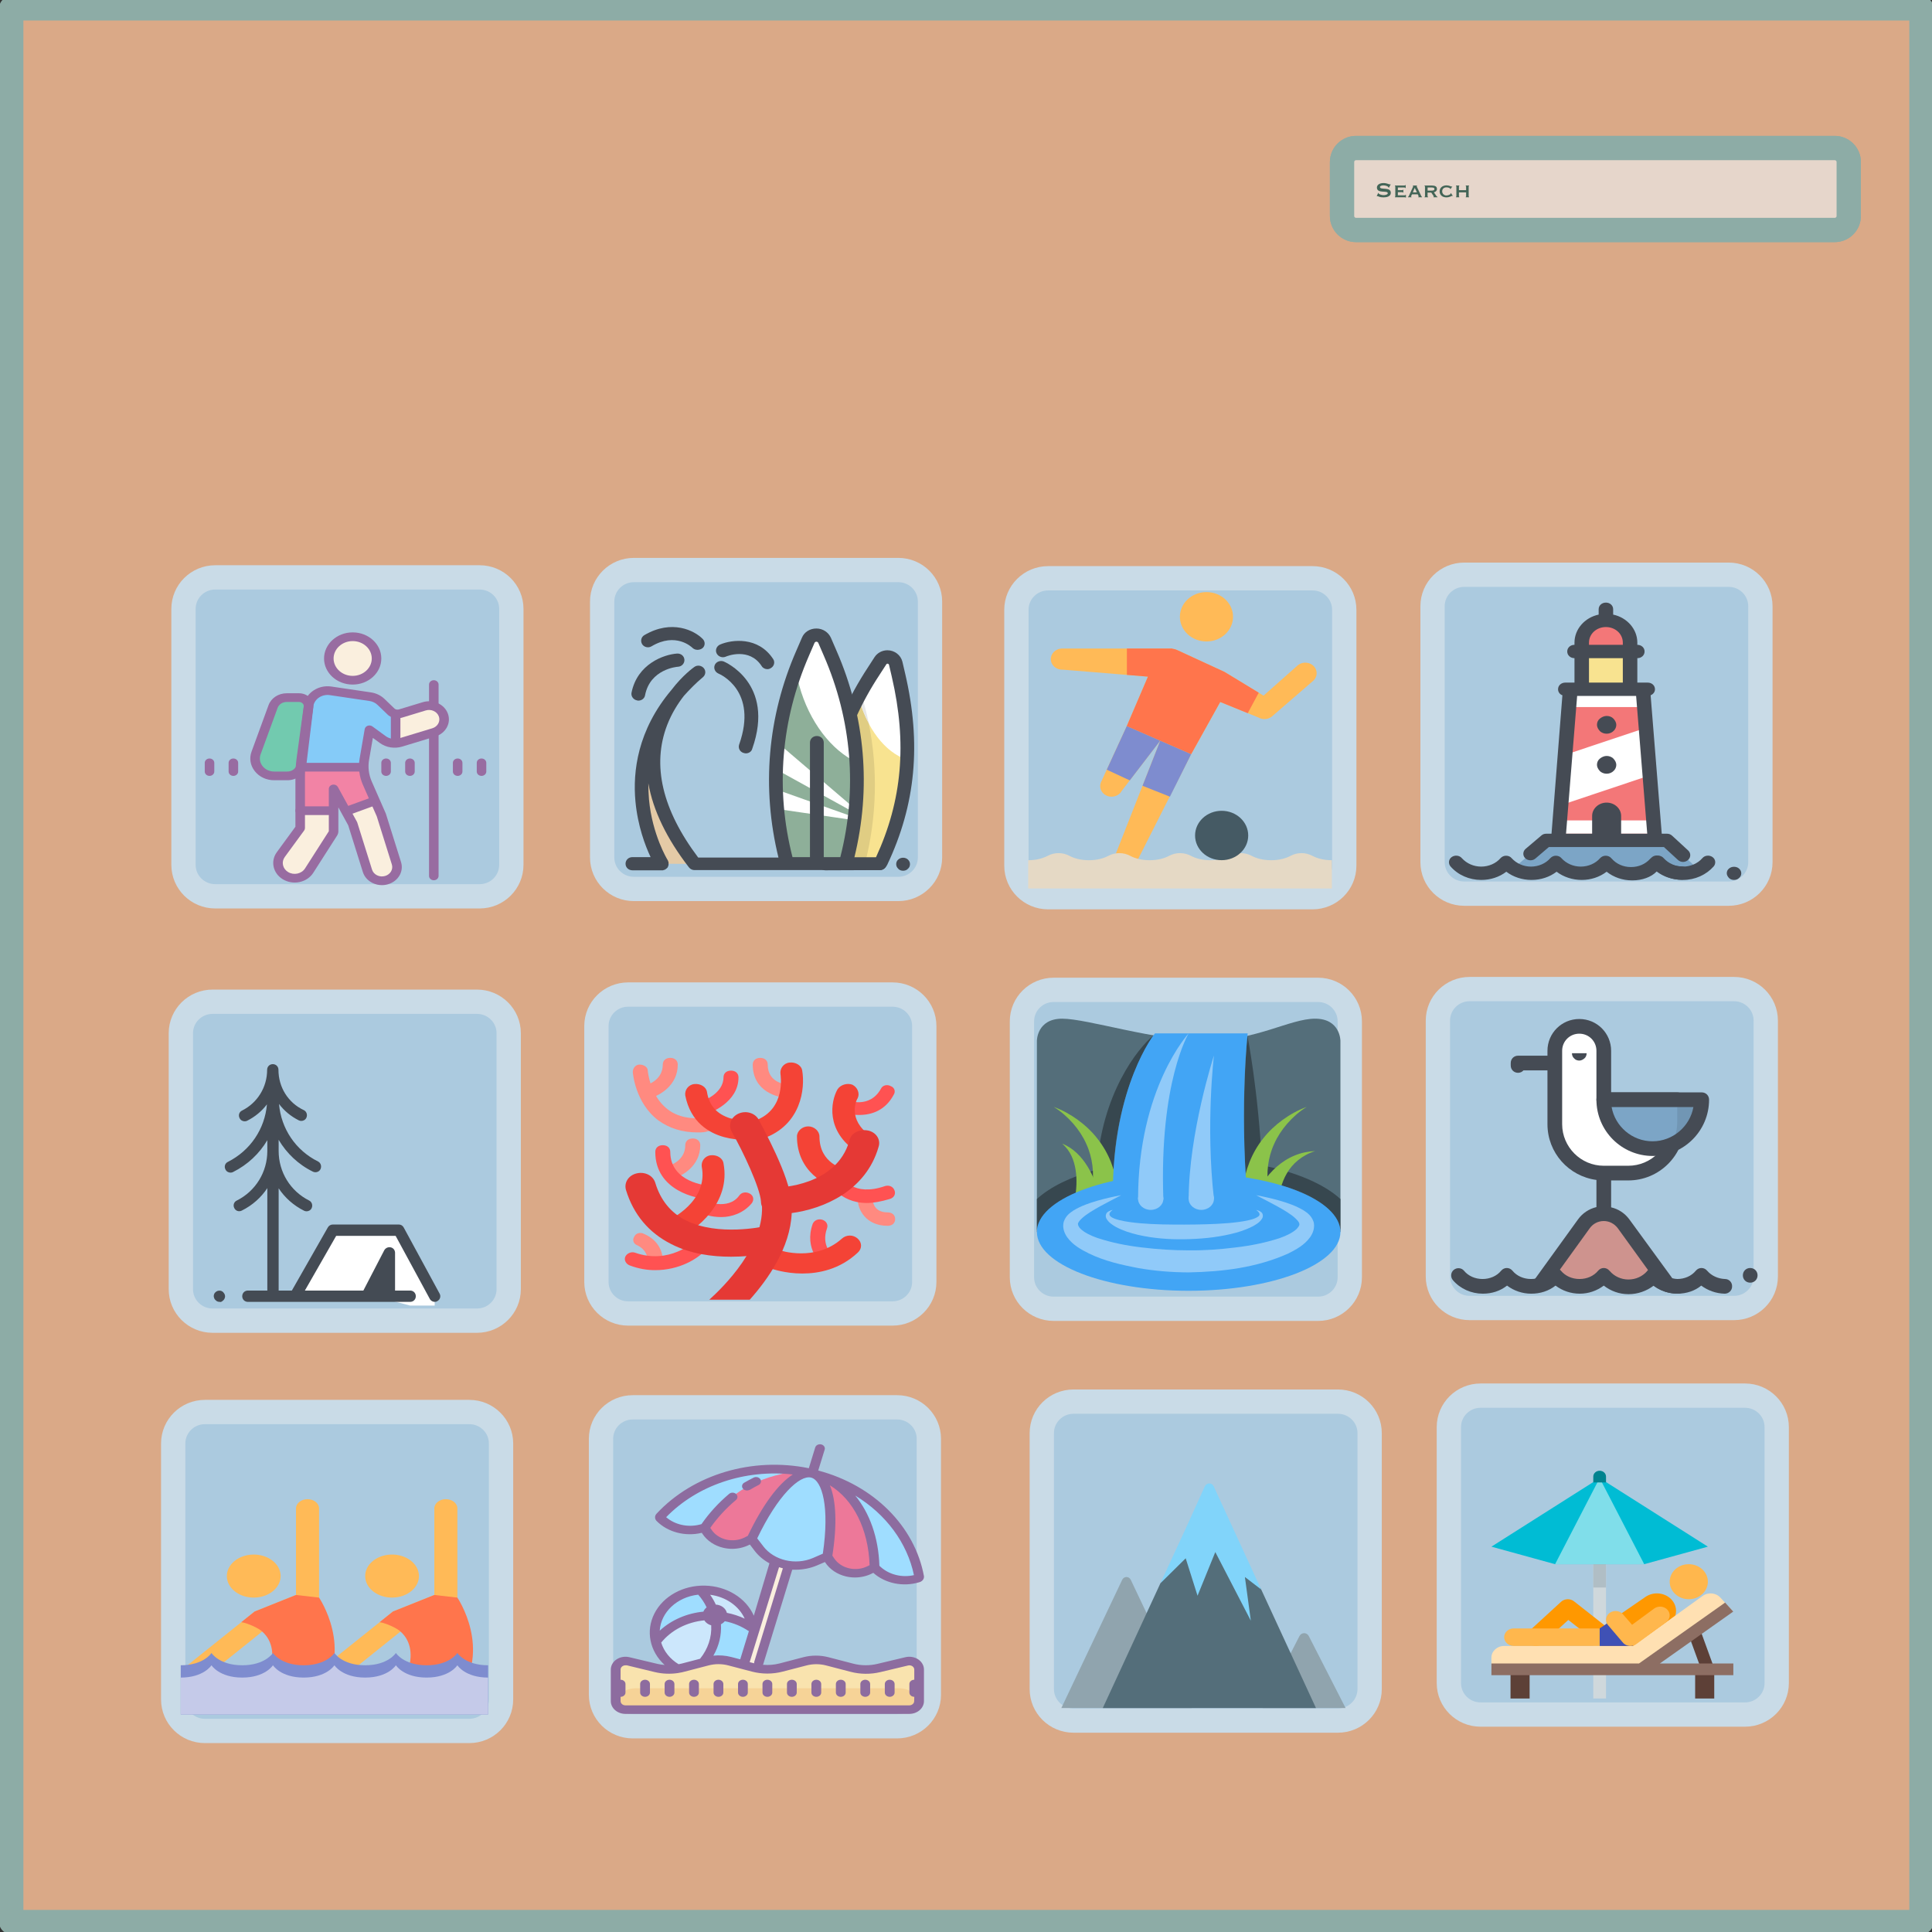 <?xml version="1.0" encoding="UTF-8" standalone="no"?>
<!DOCTYPE svg PUBLIC "-//W3C//DTD SVG 1.1//EN" "http://www.w3.org/Graphics/SVG/1.1/DTD/svg11.dtd">
<!-- Created with Vectornator (http://vectornator.io/) -->
<svg height="100%" stroke-miterlimit="10" style="fill-rule:nonzero;clip-rule:evenodd;stroke-linecap:round;stroke-linejoin:round;" version="1.1" viewBox="0 0 1024 1024" width="100%" xml:space="preserve" xmlns="http://www.w3.org/2000/svg" xmlns:vectornator="http://vectornator.io" xmlns:xlink="http://www.w3.org/1999/xlink">
<rect x="0" y="0" width="1024" height="1024" fill="#333333" stroke="none"/>
<defs/>
<clipPath id="ArtboardFrame">
<rect height="1024" width="1024" x="0" y="0"/>
</clipPath>
<g clip-path="url(#ArtboardFrame)" id="Layer-1" vectornator:layerName="Layer 1">
<path d="M5.955 4.441L1018.41 4.441L1018.41 1018.73L5.955 1018.73L5.955 4.441Z" fill="#daa987" fill-rule="nonzero" opacity="1" stroke="#8daca6" stroke-linecap="butt" stroke-linejoin="miter" stroke-width="12.88"/>
<path d="M718.744 78.463L972.441 78.463C976.546 78.463 979.873 81.791 979.873 85.896L979.873 114.466C979.873 118.571 976.546 121.898 972.441 121.898L718.744 121.898C714.64 121.898 711.312 118.571 711.312 114.466L711.312 85.896C711.312 81.791 714.64 78.463 718.744 78.463Z" fill="#e6d6cb" fill-rule="nonzero" opacity="1" stroke="#8daca6" stroke-linecap="butt" stroke-linejoin="miter" stroke-width="12.88"/>
<g fill="#436557" opacity="1" stroke="none">
<path d="M730.488 102.229L730.63 102.299C730.63 102.384 730.649 102.46 730.687 102.526C730.753 102.639 730.883 102.75 731.076 102.859C731.27 102.968 731.492 103.064 731.742 103.149C731.992 103.234 732.254 103.303 732.528 103.355C732.802 103.407 733.048 103.433 733.265 103.433C733.425 103.433 733.633 103.421 733.888 103.397C734.143 103.374 734.393 103.324 734.639 103.249C734.884 103.173 735.097 103.069 735.276 102.937C735.456 102.805 735.546 102.63 735.546 102.413C735.546 102.196 735.463 102.035 735.298 101.931C735.132 101.827 734.915 101.752 734.646 101.704C734.377 101.657 734.07 101.627 733.725 101.612C733.381 101.598 733.029 101.577 732.67 101.549C732.311 101.52 731.959 101.473 731.615 101.407C731.27 101.341 730.963 101.23 730.694 101.074C730.425 100.918 730.207 100.706 730.042 100.437C729.877 100.168 729.794 99.816 729.794 99.381C729.794 99.088 729.863 98.8 730 98.517C730.137 98.234 730.347 97.984 730.63 97.766C730.913 97.549 731.272 97.372 731.707 97.235C732.141 97.098 732.651 97.03 733.236 97.03C733.737 97.03 734.171 97.068 734.54 97.143C734.908 97.219 735.227 97.299 735.496 97.384C735.765 97.469 735.992 97.549 736.176 97.625C736.36 97.7 736.514 97.738 736.636 97.738C736.768 97.738 736.863 97.71 736.92 97.653L737.09 97.766L736.112 99.537L735.97 99.481C735.952 99.348 735.914 99.24 735.857 99.155C735.782 99.041 735.656 98.93 735.482 98.822C735.307 98.713 735.102 98.616 734.866 98.531C734.629 98.446 734.374 98.378 734.101 98.326C733.827 98.274 733.553 98.248 733.279 98.248C733.071 98.248 732.856 98.265 732.634 98.298C732.413 98.331 732.212 98.38 732.032 98.446C731.853 98.513 731.704 98.6 731.586 98.708C731.468 98.817 731.409 98.952 731.409 99.112C731.409 99.339 731.492 99.509 731.657 99.622C731.822 99.735 732.039 99.82 732.309 99.877C732.578 99.934 732.885 99.972 733.229 99.99C733.574 100.009 733.926 100.033 734.285 100.061C734.644 100.09 734.995 100.139 735.34 100.21C735.685 100.281 735.992 100.394 736.261 100.55C736.53 100.706 736.747 100.916 736.913 101.18C737.078 101.445 737.16 101.789 737.16 102.214C737.16 102.706 737.031 103.107 736.771 103.419C736.511 103.73 736.188 103.976 735.8 104.155C735.413 104.335 734.995 104.455 734.547 104.516C734.098 104.578 733.68 104.608 733.293 104.608C732.755 104.608 732.304 104.578 731.94 104.516C731.577 104.455 731.275 104.379 731.034 104.29C730.793 104.2 730.602 104.12 730.46 104.049C730.318 103.978 730.196 103.943 730.092 103.943C730.026 103.943 729.964 103.98 729.908 104.056L729.709 103.943L730.488 102.229Z"/>
<path d="M744.796 99.65C744.796 99.471 744.649 99.381 744.357 99.381L740.9 99.381L740.9 100.798L743.082 100.798C743.242 100.798 743.36 100.786 743.436 100.762C743.511 100.739 743.549 100.675 743.549 100.571L743.804 100.571L743.804 102.073L743.521 102.073C743.549 101.969 743.511 101.905 743.408 101.882C743.304 101.858 743.157 101.846 742.968 101.846L740.9 101.846L740.9 103.518L744.527 103.518C744.64 103.518 744.734 103.492 744.81 103.44C744.886 103.388 744.923 103.319 744.923 103.234L745.178 103.234L745.178 104.722L744.923 104.722C744.923 104.637 744.886 104.59 744.81 104.58C744.734 104.571 744.64 104.566 744.527 104.566L739.328 104.566L739.328 104.311C739.375 104.311 739.422 104.294 739.469 104.261C739.517 104.228 739.54 104.174 739.54 104.099L739.54 98.8C739.54 98.725 739.517 98.671 739.469 98.638C739.422 98.605 739.375 98.588 739.328 98.588L739.328 98.333L744.357 98.333C744.649 98.333 744.796 98.248 744.796 98.078L745.051 98.078L745.051 99.65L744.796 99.65Z"/>
<path d="M750.986 101.959L749.839 99.58L748.833 101.959L750.986 101.959ZM746.255 104.311C746.368 104.292 746.46 104.238 746.531 104.148C746.602 104.058 746.656 103.976 746.694 103.9L748.805 99.296C748.861 99.164 748.906 99.058 748.939 98.978C748.972 98.897 748.989 98.819 748.989 98.744C748.989 98.687 748.977 98.652 748.953 98.638C748.93 98.623 748.904 98.607 748.876 98.588L748.876 98.333L751.015 98.333L751.015 98.588C750.986 98.607 750.956 98.621 750.922 98.63C750.889 98.64 750.873 98.678 750.873 98.744C750.873 98.8 750.894 98.869 750.937 98.949C750.979 99.029 751.024 99.122 751.071 99.225L753.366 104.042C753.413 104.127 753.465 104.188 753.522 104.226C753.579 104.264 753.64 104.292 753.706 104.311L753.706 104.566L751.695 104.566L751.695 104.353C751.742 104.353 751.791 104.339 751.843 104.311C751.895 104.283 751.921 104.231 751.921 104.155C751.921 104.099 751.912 104.047 751.893 103.999C751.874 103.952 751.85 103.891 751.822 103.815L751.44 103.008L748.408 103.008L748.011 103.773C747.974 103.848 747.943 103.917 747.919 103.978C747.896 104.039 747.884 104.094 747.884 104.141C747.884 104.217 747.908 104.264 747.955 104.283C748.002 104.302 748.068 104.311 748.153 104.311L748.153 104.566L746.255 104.566L746.255 104.311Z"/>
<path d="M758.905 101.025C759.83 101.025 760.293 100.732 760.293 100.146C760.293 99.91 760.182 99.724 759.96 99.587C759.738 99.45 759.387 99.381 758.905 99.381L756.667 99.381L756.667 101.025L758.905 101.025ZM758.933 98.333C759.774 98.333 760.43 98.472 760.902 98.751C761.375 99.029 761.611 99.504 761.611 100.175C761.611 100.43 761.563 100.656 761.469 100.855C761.375 101.053 761.249 101.225 761.094 101.372C760.938 101.518 760.765 101.636 760.576 101.726C760.388 101.815 760.194 101.884 759.996 101.931L761.384 103.957C761.459 104.061 761.542 104.139 761.632 104.191C761.722 104.243 761.818 104.283 761.922 104.311L761.922 104.566L759.755 104.566L759.755 104.311C759.878 104.311 759.939 104.269 759.939 104.184C759.939 104.089 759.868 103.943 759.727 103.744L758.607 102.073L756.638 102.073L756.638 104.099C756.638 104.174 756.669 104.228 756.73 104.261C756.792 104.294 756.851 104.311 756.908 104.311L756.908 104.566L755.023 104.566L755.023 104.311C755.193 104.311 755.278 104.24 755.278 104.099L755.278 98.8C755.278 98.659 755.193 98.588 755.023 98.588L755.023 98.333L758.933 98.333Z"/>
<path d="M768.651 100.118C768.651 100.099 768.649 100.08 768.644 100.061C768.639 100.042 768.637 100.019 768.637 99.99C768.637 99.943 768.59 99.879 768.495 99.799C768.401 99.719 768.266 99.641 768.091 99.566C767.917 99.49 767.711 99.426 767.475 99.374C767.239 99.322 766.979 99.296 766.696 99.296C766.356 99.296 766.047 99.341 765.768 99.431C765.49 99.521 765.246 99.655 765.039 99.835C764.831 100.014 764.67 100.236 764.557 100.5C764.444 100.765 764.387 101.067 764.387 101.407C764.387 101.747 764.451 102.052 764.578 102.321C764.706 102.59 764.873 102.821 765.081 103.015C765.289 103.208 765.525 103.355 765.79 103.454C766.054 103.553 766.323 103.603 766.597 103.603C766.852 103.603 767.112 103.57 767.376 103.504C767.641 103.437 767.881 103.36 768.099 103.27C768.316 103.18 768.493 103.083 768.63 102.979C768.767 102.876 768.835 102.781 768.835 102.696L768.835 102.583C768.835 102.526 768.83 102.479 768.821 102.441L768.977 102.299L770.025 103.801L769.883 103.872C769.77 103.825 769.69 103.801 769.643 103.801C769.567 103.801 769.444 103.844 769.274 103.929C769.104 104.014 768.889 104.11 768.63 104.219C768.37 104.328 768.068 104.42 767.723 104.495C767.378 104.571 766.994 104.608 766.569 104.608C766.134 104.608 765.705 104.547 765.28 104.424C764.855 104.302 764.477 104.106 764.146 103.836C763.816 103.567 763.547 103.232 763.339 102.831C763.131 102.429 763.027 101.964 763.027 101.435C763.027 100.906 763.131 100.444 763.339 100.047C763.547 99.65 763.82 99.318 764.16 99.048C764.5 98.779 764.89 98.579 765.329 98.446C765.768 98.314 766.219 98.248 766.682 98.248C767.041 98.248 767.369 98.281 767.666 98.347C767.964 98.413 768.226 98.489 768.453 98.574C768.679 98.659 768.868 98.734 769.019 98.8C769.17 98.867 769.279 98.9 769.345 98.9C769.392 98.9 769.432 98.885 769.466 98.857C769.499 98.829 769.534 98.805 769.572 98.786L769.742 98.885L768.807 100.231L768.651 100.118Z"/>
<path d="M773.269 104.099C773.269 104.174 773.29 104.228 773.333 104.261C773.375 104.294 773.425 104.311 773.482 104.311L773.482 104.566L771.697 104.566L771.697 104.311C771.753 104.311 771.803 104.294 771.845 104.261C771.888 104.228 771.909 104.174 771.909 104.099L771.909 98.8C771.909 98.725 771.888 98.671 771.845 98.638C771.803 98.605 771.753 98.588 771.697 98.588L771.697 98.333L773.482 98.333L773.482 98.588C773.425 98.588 773.375 98.605 773.333 98.638C773.29 98.671 773.269 98.725 773.269 98.8L773.269 100.798L777.065 100.798L777.065 98.8C777.065 98.725 777.044 98.671 777.002 98.638C776.959 98.605 776.91 98.588 776.853 98.588L776.853 98.333L778.638 98.333L778.638 98.588C778.581 98.588 778.532 98.605 778.489 98.638C778.447 98.671 778.425 98.725 778.425 98.8L778.425 104.099C778.425 104.174 778.447 104.228 778.489 104.261C778.532 104.294 778.581 104.311 778.638 104.311L778.638 104.566L776.853 104.566L776.853 104.311C776.91 104.311 776.959 104.294 777.002 104.261C777.044 104.228 777.065 104.174 777.065 104.099L777.065 101.959L773.269 101.959L773.269 104.099Z"/>
</g>
<path d="M718.744 78.463L972.441 78.463C976.546 78.463 979.873 81.791 979.873 85.896L979.873 114.466C979.873 118.571 976.546 121.898 972.441 121.898L718.744 121.898C714.64 121.898 711.312 118.571 711.312 114.466L711.312 85.896C711.312 81.791 714.64 78.463 718.744 78.463Z" fill="#e6d6cb" fill-rule="nonzero" opacity="1" stroke="#8daca6" stroke-linecap="butt" stroke-linejoin="miter" stroke-width="12.88"/>
<g fill="#436557" opacity="1" stroke="none">
<path d="M730.488 102.229L730.63 102.299C730.63 102.384 730.649 102.46 730.687 102.526C730.753 102.639 730.883 102.75 731.076 102.859C731.27 102.968 731.492 103.064 731.742 103.149C731.992 103.234 732.254 103.303 732.528 103.355C732.802 103.407 733.048 103.433 733.265 103.433C733.425 103.433 733.633 103.421 733.888 103.397C734.143 103.374 734.393 103.324 734.639 103.249C734.884 103.173 735.097 103.069 735.276 102.937C735.456 102.805 735.546 102.63 735.546 102.413C735.546 102.196 735.463 102.035 735.298 101.931C735.132 101.827 734.915 101.752 734.646 101.704C734.377 101.657 734.07 101.627 733.725 101.612C733.381 101.598 733.029 101.577 732.67 101.549C732.311 101.52 731.959 101.473 731.615 101.407C731.27 101.341 730.963 101.23 730.694 101.074C730.425 100.918 730.207 100.706 730.042 100.437C729.877 100.168 729.794 99.816 729.794 99.381C729.794 99.088 729.863 98.8 730 98.517C730.137 98.234 730.347 97.984 730.63 97.766C730.913 97.549 731.272 97.372 731.707 97.235C732.141 97.098 732.651 97.03 733.236 97.03C733.737 97.03 734.171 97.068 734.54 97.143C734.908 97.219 735.227 97.299 735.496 97.384C735.765 97.469 735.992 97.549 736.176 97.625C736.36 97.7 736.514 97.738 736.636 97.738C736.768 97.738 736.863 97.71 736.92 97.653L737.09 97.766L736.112 99.537L735.97 99.481C735.952 99.348 735.914 99.24 735.857 99.155C735.782 99.041 735.656 98.93 735.482 98.822C735.307 98.713 735.102 98.616 734.866 98.531C734.629 98.446 734.374 98.378 734.101 98.326C733.827 98.274 733.553 98.248 733.279 98.248C733.071 98.248 732.856 98.265 732.634 98.298C732.413 98.331 732.212 98.38 732.032 98.446C731.853 98.513 731.704 98.6 731.586 98.708C731.468 98.817 731.409 98.952 731.409 99.112C731.409 99.339 731.492 99.509 731.657 99.622C731.822 99.735 732.039 99.82 732.309 99.877C732.578 99.934 732.885 99.972 733.229 99.99C733.574 100.009 733.926 100.033 734.285 100.061C734.644 100.09 734.995 100.139 735.34 100.21C735.685 100.281 735.992 100.394 736.261 100.55C736.53 100.706 736.747 100.916 736.913 101.18C737.078 101.445 737.16 101.789 737.16 102.214C737.16 102.706 737.031 103.107 736.771 103.419C736.511 103.73 736.188 103.976 735.8 104.155C735.413 104.335 734.995 104.455 734.547 104.516C734.098 104.578 733.68 104.608 733.293 104.608C732.755 104.608 732.304 104.578 731.94 104.516C731.577 104.455 731.275 104.379 731.034 104.29C730.793 104.2 730.602 104.12 730.46 104.049C730.318 103.978 730.196 103.943 730.092 103.943C730.026 103.943 729.964 103.98 729.908 104.056L729.709 103.943L730.488 102.229Z"/>
<path d="M744.796 99.65C744.796 99.471 744.649 99.381 744.357 99.381L740.9 99.381L740.9 100.798L743.082 100.798C743.242 100.798 743.36 100.786 743.436 100.762C743.511 100.739 743.549 100.675 743.549 100.571L743.804 100.571L743.804 102.073L743.521 102.073C743.549 101.969 743.511 101.905 743.408 101.882C743.304 101.858 743.157 101.846 742.968 101.846L740.9 101.846L740.9 103.518L744.527 103.518C744.64 103.518 744.734 103.492 744.81 103.44C744.886 103.388 744.923 103.319 744.923 103.234L745.178 103.234L745.178 104.722L744.923 104.722C744.923 104.637 744.886 104.59 744.81 104.58C744.734 104.571 744.64 104.566 744.527 104.566L739.328 104.566L739.328 104.311C739.375 104.311 739.422 104.294 739.469 104.261C739.517 104.228 739.54 104.174 739.54 104.099L739.54 98.8C739.54 98.725 739.517 98.671 739.469 98.638C739.422 98.605 739.375 98.588 739.328 98.588L739.328 98.333L744.357 98.333C744.649 98.333 744.796 98.248 744.796 98.078L745.051 98.078L745.051 99.65L744.796 99.65Z"/>
<path d="M750.986 101.959L749.839 99.58L748.833 101.959L750.986 101.959ZM746.255 104.311C746.368 104.292 746.46 104.238 746.531 104.148C746.602 104.058 746.656 103.976 746.694 103.9L748.805 99.296C748.861 99.164 748.906 99.058 748.939 98.978C748.972 98.897 748.989 98.819 748.989 98.744C748.989 98.687 748.977 98.652 748.953 98.638C748.93 98.623 748.904 98.607 748.876 98.588L748.876 98.333L751.015 98.333L751.015 98.588C750.986 98.607 750.956 98.621 750.922 98.63C750.889 98.64 750.873 98.678 750.873 98.744C750.873 98.8 750.894 98.869 750.937 98.949C750.979 99.029 751.024 99.122 751.071 99.225L753.366 104.042C753.413 104.127 753.465 104.188 753.522 104.226C753.579 104.264 753.64 104.292 753.706 104.311L753.706 104.566L751.695 104.566L751.695 104.353C751.742 104.353 751.791 104.339 751.843 104.311C751.895 104.283 751.921 104.231 751.921 104.155C751.921 104.099 751.912 104.047 751.893 103.999C751.874 103.952 751.85 103.891 751.822 103.815L751.44 103.008L748.408 103.008L748.011 103.773C747.974 103.848 747.943 103.917 747.919 103.978C747.896 104.039 747.884 104.094 747.884 104.141C747.884 104.217 747.908 104.264 747.955 104.283C748.002 104.302 748.068 104.311 748.153 104.311L748.153 104.566L746.255 104.566L746.255 104.311Z"/>
<path d="M758.905 101.025C759.83 101.025 760.293 100.732 760.293 100.146C760.293 99.91 760.182 99.724 759.96 99.587C759.738 99.45 759.387 99.381 758.905 99.381L756.667 99.381L756.667 101.025L758.905 101.025ZM758.933 98.333C759.774 98.333 760.43 98.472 760.902 98.751C761.375 99.029 761.611 99.504 761.611 100.175C761.611 100.43 761.563 100.656 761.469 100.855C761.375 101.053 761.249 101.225 761.094 101.372C760.938 101.518 760.765 101.636 760.576 101.726C760.388 101.815 760.194 101.884 759.996 101.931L761.384 103.957C761.459 104.061 761.542 104.139 761.632 104.191C761.722 104.243 761.818 104.283 761.922 104.311L761.922 104.566L759.755 104.566L759.755 104.311C759.878 104.311 759.939 104.269 759.939 104.184C759.939 104.089 759.868 103.943 759.727 103.744L758.607 102.073L756.638 102.073L756.638 104.099C756.638 104.174 756.669 104.228 756.73 104.261C756.792 104.294 756.851 104.311 756.908 104.311L756.908 104.566L755.023 104.566L755.023 104.311C755.193 104.311 755.278 104.24 755.278 104.099L755.278 98.8C755.278 98.659 755.193 98.588 755.023 98.588L755.023 98.333L758.933 98.333Z"/>
<path d="M768.651 100.118C768.651 100.099 768.649 100.08 768.644 100.061C768.639 100.042 768.637 100.019 768.637 99.99C768.637 99.943 768.59 99.879 768.495 99.799C768.401 99.719 768.266 99.641 768.091 99.566C767.917 99.49 767.711 99.426 767.475 99.374C767.239 99.322 766.979 99.296 766.696 99.296C766.356 99.296 766.047 99.341 765.768 99.431C765.49 99.521 765.246 99.655 765.039 99.835C764.831 100.014 764.67 100.236 764.557 100.5C764.444 100.765 764.387 101.067 764.387 101.407C764.387 101.747 764.451 102.052 764.578 102.321C764.706 102.59 764.873 102.821 765.081 103.015C765.289 103.208 765.525 103.355 765.79 103.454C766.054 103.553 766.323 103.603 766.597 103.603C766.852 103.603 767.112 103.57 767.376 103.504C767.641 103.437 767.881 103.36 768.099 103.27C768.316 103.18 768.493 103.083 768.63 102.979C768.767 102.876 768.835 102.781 768.835 102.696L768.835 102.583C768.835 102.526 768.83 102.479 768.821 102.441L768.977 102.299L770.025 103.801L769.883 103.872C769.77 103.825 769.69 103.801 769.643 103.801C769.567 103.801 769.444 103.844 769.274 103.929C769.104 104.014 768.889 104.11 768.63 104.219C768.37 104.328 768.068 104.42 767.723 104.495C767.378 104.571 766.994 104.608 766.569 104.608C766.134 104.608 765.705 104.547 765.28 104.424C764.855 104.302 764.477 104.106 764.146 103.836C763.816 103.567 763.547 103.232 763.339 102.831C763.131 102.429 763.027 101.964 763.027 101.435C763.027 100.906 763.131 100.444 763.339 100.047C763.547 99.65 763.82 99.318 764.16 99.048C764.5 98.779 764.89 98.579 765.329 98.446C765.768 98.314 766.219 98.248 766.682 98.248C767.041 98.248 767.369 98.281 767.666 98.347C767.964 98.413 768.226 98.489 768.453 98.574C768.679 98.659 768.868 98.734 769.019 98.8C769.17 98.867 769.279 98.9 769.345 98.9C769.392 98.9 769.432 98.885 769.466 98.857C769.499 98.829 769.534 98.805 769.572 98.786L769.742 98.885L768.807 100.231L768.651 100.118Z"/>
<path d="M773.269 104.099C773.269 104.174 773.29 104.228 773.333 104.261C773.375 104.294 773.425 104.311 773.482 104.311L773.482 104.566L771.697 104.566L771.697 104.311C771.753 104.311 771.803 104.294 771.845 104.261C771.888 104.228 771.909 104.174 771.909 104.099L771.909 98.8C771.909 98.725 771.888 98.671 771.845 98.638C771.803 98.605 771.753 98.588 771.697 98.588L771.697 98.333L773.482 98.333L773.482 98.588C773.425 98.588 773.375 98.605 773.333 98.638C773.29 98.671 773.269 98.725 773.269 98.8L773.269 100.798L777.065 100.798L777.065 98.8C777.065 98.725 777.044 98.671 777.002 98.638C776.959 98.605 776.91 98.588 776.853 98.588L776.853 98.333L778.638 98.333L778.638 98.588C778.581 98.588 778.532 98.605 778.489 98.638C778.447 98.671 778.425 98.725 778.425 98.8L778.425 104.099C778.425 104.174 778.447 104.228 778.489 104.261C778.532 104.294 778.581 104.311 778.638 104.311L778.638 104.566L776.853 104.566L776.853 104.311C776.91 104.311 776.959 104.294 777.002 104.261C777.044 104.228 777.065 104.174 777.065 104.099L777.065 101.959L773.269 101.959L773.269 104.099Z"/>
</g>
<g opacity="1">
<path d="M568.982 742.895L709.127 742.895C718.411 742.895 725.937 750.367 725.937 759.584L725.937 895.242C725.937 904.459 718.411 911.931 709.127 911.931L568.982 911.931C559.698 911.931 552.172 904.459 552.172 895.242L552.172 759.584C552.172 750.367 559.698 742.895 568.982 742.895Z" fill="#abcadf" fill-rule="nonzero" opacity="1" stroke="#c9dbe7" stroke-linecap="butt" stroke-linejoin="miter" stroke-width="12.88"/>
<path d="M335.966 302.132L476.111 302.132C485.395 302.132 492.921 309.603 492.921 318.82L492.921 454.479C492.921 463.696 485.395 471.167 476.111 471.167L335.966 471.167C326.682 471.167 319.155 463.696 319.155 454.479L319.155 318.82C319.155 309.603 326.682 302.132 335.966 302.132Z" fill="#abcadf" fill-rule="nonzero" opacity="1" stroke="#c9dbe7" stroke-linecap="butt" stroke-linejoin="miter" stroke-width="12.88"/>
<path d="M778.93 524.233L919.075 524.233C928.359 524.233 935.886 531.705 935.886 540.922L935.886 676.58C935.886 685.797 928.359 693.268 919.075 693.268L778.93 693.268C769.646 693.268 762.12 685.797 762.12 676.58L762.12 540.922C762.12 531.705 769.646 524.233 778.93 524.233Z" fill="#abcadf" fill-rule="nonzero" opacity="1" stroke="#c9dbe7" stroke-linecap="butt" stroke-linejoin="miter" stroke-width="12.88"/>
<path d="M776.089 304.618L916.234 304.618C925.518 304.618 933.045 312.09 933.045 321.307L933.045 456.965C933.045 466.182 925.518 473.654 916.234 473.654L776.089 473.654C766.805 473.654 759.279 466.182 759.279 456.965L759.279 321.307C759.279 312.09 766.805 304.618 776.089 304.618Z" fill="#abcadf" fill-rule="nonzero" opacity="1" stroke="#c9dbe7" stroke-linecap="butt" stroke-linejoin="miter" stroke-width="12.88"/>
<path d="M784.739 739.715L924.884 739.715C934.168 739.715 941.694 747.187 941.694 756.404L941.694 892.062C941.694 901.279 934.168 908.751 924.884 908.751L784.739 908.751C775.454 908.751 767.928 901.279 767.928 892.062L767.928 756.404C767.928 747.187 775.454 739.715 784.739 739.715Z" fill="#abcadf" fill-rule="nonzero" opacity="1" stroke="#c9dbe7" stroke-linecap="butt" stroke-linejoin="miter" stroke-width="12.88"/>
<path d="M332.926 527.131L473.071 527.131C482.355 527.131 489.882 534.603 489.882 543.819L489.882 679.478C489.882 688.695 482.355 696.166 473.071 696.166L332.926 696.166C323.642 696.166 316.116 688.695 316.116 679.478L316.116 543.819C316.116 534.603 323.642 527.131 332.926 527.131Z" fill="#abcadf" fill-rule="nonzero" opacity="1" stroke="#c9dbe7" stroke-linecap="butt" stroke-linejoin="miter" stroke-width="12.88"/>
<path d="M558.459 524.645L698.604 524.645C707.888 524.645 715.414 532.116 715.414 541.333L715.414 676.992C715.414 686.208 707.888 693.68 698.604 693.68L558.459 693.68C549.175 693.68 541.649 686.208 541.649 676.992L541.649 541.333C541.649 532.116 549.175 524.645 558.459 524.645Z" fill="#abcadf" fill-rule="nonzero" opacity="1" stroke="#c9dbe7" stroke-linecap="butt" stroke-linejoin="miter" stroke-width="12.88"/>
<path d="M555.526 306.499L695.671 306.499C704.956 306.499 712.482 313.97 712.482 323.187L712.482 458.845C712.482 468.062 704.956 475.534 695.671 475.534L555.526 475.534C546.242 475.534 538.716 468.062 538.716 458.845L538.716 323.187C538.716 313.97 546.242 306.499 555.526 306.499Z" fill="#abcadf" fill-rule="nonzero" opacity="1" stroke="#c9dbe7" stroke-linecap="butt" stroke-linejoin="miter" stroke-width="12.88"/>
<path d="M112.669 530.941L252.814 530.941C262.098 530.941 269.624 538.412 269.624 547.629L269.624 683.288C269.624 692.504 262.098 699.976 252.814 699.976L112.669 699.976C103.385 699.976 95.858 692.504 95.858 683.288L95.858 547.629C95.858 538.412 103.385 530.941 112.669 530.941Z" fill="#abcadf" fill-rule="nonzero" opacity="1" stroke="#c9dbe7" stroke-linecap="butt" stroke-linejoin="miter" stroke-width="12.88"/>
<path d="M114.064 306.031L254.21 306.031C263.494 306.031 271.02 313.502 271.02 322.719L271.02 458.378C271.02 467.594 263.494 475.066 254.21 475.066L114.064 475.066C104.78 475.066 97.254 467.594 97.254 458.378L97.254 322.719C97.254 313.502 104.78 306.031 114.064 306.031Z" fill="#abcadf" fill-rule="nonzero" opacity="1" stroke="#c9dbe7" stroke-linecap="butt" stroke-linejoin="miter" stroke-width="12.88"/>
<path d="M335.358 745.914L475.503 745.914C484.787 745.914 492.313 753.386 492.313 762.603L492.313 898.261C492.313 907.478 484.787 914.95 475.503 914.95L335.358 914.95C326.074 914.95 318.548 907.478 318.548 898.261L318.548 762.603C318.548 753.386 326.074 745.914 335.358 745.914Z" fill="#abcadf" fill-rule="nonzero" opacity="1" stroke="#c9dbe7" stroke-linecap="butt" stroke-linejoin="miter" stroke-width="12.88"/>
<path d="M108.609 748.401L248.754 748.401C258.038 748.401 265.565 755.872 265.565 765.089L265.565 900.747C265.565 909.964 258.038 917.436 248.754 917.436L108.609 917.436C99.325 917.436 91.799 909.964 91.799 900.747L91.799 765.089C91.799 755.872 99.325 748.401 108.609 748.401Z" fill="#abcadf" fill-rule="nonzero" opacity="1" stroke="#c9dbe7" stroke-linecap="butt" stroke-linejoin="miter" stroke-width="12.88"/>
<path d="M597.058 835.85C596.154 835.85 595.253 836.349 594.782 837.334L562.534 905.286L631.581 905.286L599.333 837.334C598.862 836.349 597.961 835.85 597.058 835.85ZM688.721 867.179L669.243 905.286L713.182 905.286L693.704 867.179C693.171 866.134 692.192 865.608 691.213 865.608C690.233 865.608 689.254 866.134 688.721 867.179Z" fill="#90a4ae" fill-rule="nonzero" opacity="1" stroke="none" vectornator:layerName="path"/>
<path d="M697.49 905.286L584.504 905.286L615.047 839.156L628.443 819.317L653.551 819.317L668.239 841.967L697.49 905.286Z" fill="#546e7a" fill-rule="nonzero" opacity="1" stroke="none" vectornator:layerName="path"/>
<path d="M668.446 842.463L659.828 835.85L662.966 858.995L644.135 822.624L634.72 845.769L628.443 825.93L615.047 839.156L628.443 810.158L638.611 787.74C638.737 787.476 638.925 787.244 639.113 787.046C639.647 786.517 640.306 786.252 640.965 786.252C641.813 786.252 642.629 786.682 643.099 787.476C643.194 787.575 643.225 787.674 643.288 787.773L668.446 842.463Z" fill="#81d4fa" fill-rule="nonzero" opacity="1" stroke="none" vectornator:layerName="path"/>
<path d="M710.451 652.961L549.576 652.961L549.576 551.614C549.576 551.614 549.576 539.92 562.982 539.92C576.389 539.92 612.139 551.614 638.951 551.614C665.763 551.614 683.638 539.92 697.045 539.92C710.451 539.92 710.451 551.614 710.451 551.614L710.451 652.961Z" fill="#546e7a" fill-rule="nonzero" opacity="1" stroke="none" vectornator:layerName="path"/>
<path d="M668.896 617.63C666.934 577.824 661.161 548.995 661.161 548.995C661.147 549.139 657.755 582.958 660.307 624.085C660.312 624.085 660.316 624.085 660.321 624.085C711.197 632.333 710.451 652.006 710.451 652.961L710.451 635.502C701.773 627.574 687.204 621.31 668.896 617.63ZM589.969 625.941C589.969 625.941 589.974 625.941 589.969 625.941C590.912 576.546 611.209 548.96 611.357 548.757C603.201 555.512 583.722 579.617 581.3 619.934C567.594 623.691 556.637 629.047 549.576 635.502L549.576 652.961C549.576 651.987 548.459 635.662 589.951 625.944C589.96 625.944 589.965 625.941 589.969 625.941Z" fill="#37474f" fill-rule="nonzero" opacity="1" stroke="none" vectornator:layerName="path"/>
<path d="M578.846 629.714L579.164 626.545C579.199 625.613 579.334 624.724 579.307 623.73C579.351 621.774 579.24 619.813 579.007 617.852C578.525 613.943 577.475 610.033 575.759 606.279C574.078 602.51 571.737 598.904 568.85 595.572C565.95 592.266 562.544 589.171 558.514 586.696C563.099 588.321 567.357 590.73 571.267 593.552C575.169 596.394 578.708 599.727 581.657 603.5C584.642 607.254 587.029 611.44 588.798 615.849C589.67 618.055 590.407 620.316 590.97 622.612C591.292 623.734 591.475 624.989 591.725 626.19L592.253 629.433L578.846 629.714ZM658.837 629.433L659.364 626.19C659.614 624.989 659.798 623.734 660.119 622.612C660.682 620.316 661.42 618.055 662.291 615.849C664.061 611.44 666.447 607.254 669.432 603.5C672.382 599.727 675.921 596.39 679.822 593.552C683.732 590.73 687.991 588.321 692.576 586.696C688.545 589.171 685.14 592.266 682.24 595.575C679.353 598.904 677.011 602.514 675.331 606.283C673.615 610.037 672.569 613.947 672.082 617.856C671.845 619.817 671.738 621.778 671.783 623.734C671.756 624.728 671.89 625.613 671.926 626.549L672.243 629.718L658.837 629.433Z" fill="#8bc34a" fill-rule="nonzero" opacity="1" stroke="none" vectornator:layerName="path"/>
<path d="M664.427 636.481C665.75 632.707 667.426 629.745 669.459 626.669C671.483 623.664 673.888 620.858 676.685 618.402C679.487 615.954 682.695 613.861 686.199 612.442C689.68 610.98 693.42 610.259 697.045 610.084C690.123 612.278 685.015 616.749 682.056 621.902C680.546 624.483 679.469 627.227 678.75 630.03C678.048 632.758 677.583 635.837 677.677 638.254L664.427 636.481ZM569.65 635.194C570.168 633.015 570.432 630.33 570.53 627.839C570.611 625.301 570.517 622.736 570.119 620.211C569.324 615.202 567.518 610.06 562.982 606.186C568.841 608.396 573.354 613.241 576.474 618.347C578.069 620.928 579.356 623.641 580.455 626.42C581.537 629.25 582.439 631.94 583.06 635.155L569.65 635.194Z" fill="#8bc34a" fill-rule="nonzero" opacity="1" stroke="none" vectornator:layerName="path"/>
<g opacity="1" vectornator:layerName="g">
<path d="M630.014 621.778C585.589 621.778 549.576 635.739 549.576 652.961C549.576 670.183 585.589 684.145 630.014 684.145C674.438 684.145 710.451 670.183 710.451 652.961C710.451 635.739 674.438 621.778 630.014 621.778Z" fill="#42a5f5" fill-rule="nonzero" opacity="1" stroke="none" vectornator:layerName="path"/>
<path d="M661.295 547.716L612.139 547.716C612.139 547.716 589.795 575.002 589.795 633.471L660.973 633.471C657.058 584.712 661.295 547.716 661.295 547.716Z" fill="#42a5f5" fill-rule="nonzero" opacity="1" stroke="none" vectornator:layerName="path"/>
</g>
<g opacity="1" vectornator:layerName="g">
<path d="M665.763 633.471C676.73 637.28 692.576 642.908 692.576 649.063C692.576 660.543 659.632 668.553 630.014 668.553C600.395 668.553 567.451 660.543 567.451 649.063C567.451 642.908 583.293 637.28 594.264 633.471" fill="#42a5f5" fill-rule="nonzero" opacity="1" stroke="none" vectornator:layerName="path"/>
<path d="M665.763 633.471C670.049 634.27 674.276 635.225 678.481 636.434C682.687 637.67 686.82 639.081 690.913 641.505C692.862 642.784 695.123 644.339 696.2 647.535C696.464 648.214 696.482 649.461 696.495 649.749C696.455 650.619 696.37 651.297 696.182 651.975C695.838 653.351 695.186 654.583 694.435 655.678C691.302 660.02 686.959 662.27 682.87 664.351C666.023 671.925 648.076 674.034 629.982 674.396C621 674.365 611.978 673.636 603.134 672.085C594.326 670.385 585.487 668.401 577.148 664.367C573.055 662.289 568.72 660.036 565.574 655.686C564.077 653.491 563 650.685 563.787 647.641C564.913 644.214 567.147 642.83 569.1 641.49C573.198 639.069 577.336 637.662 581.541 636.426C585.746 635.218 589.974 634.263 594.264 633.471C590.523 635.467 586.734 637.338 583.119 639.342C579.553 641.353 575.91 643.407 573.354 645.832C572.09 646.915 571.151 648.443 571.343 648.759C571.335 649.465 571.853 650.49 572.782 651.363C574.704 653.215 578.096 654.934 581.68 656.165C588.999 658.586 597.106 660.25 605.284 661.174C613.479 662.172 621.742 662.714 630.04 662.71C638.218 662.811 646.575 662.219 654.735 661.19C662.912 660.258 671.028 658.609 678.347 656.181C681.931 654.949 685.328 653.218 687.254 651.371C689.041 649.293 689.559 648.599 686.677 645.82C684.121 643.4 680.47 641.345 676.904 639.334C673.298 637.33 669.504 635.463 665.763 633.471Z" fill="#90caf9" fill-rule="nonzero" opacity="1" stroke="none" vectornator:layerName="path"/>
<path d="M603.201 635.724C603.201 576.659 630.014 547.716 630.014 547.716C630.014 547.716 614.373 573.357 616.607 635.724L603.201 635.724ZM630.027 635.724C630.027 600.643 643.42 559.41 643.42 559.41C643.42 559.41 638.951 596.441 643.42 635.42L630.027 635.724ZM589.795 641.267C585.545 644.167 589.875 645.883 593.258 646.67C596.793 647.586 600.632 647.995 604.421 648.358C612.067 649.02 619.802 649.055 627.623 649.067C635.421 649.028 643.237 648.9 650.923 648.276C654.748 647.917 658.596 647.531 662.188 646.647C663.971 646.241 665.754 645.629 666.907 644.776C667.479 644.335 667.73 643.891 667.524 643.197C667.269 642.499 666.55 641.825 665.763 641.267C666.742 641.513 667.761 641.817 668.619 642.597C669.508 643.4 669.548 644.974 668.892 645.925C667.672 647.925 665.728 648.974 663.927 650.014C660.173 651.917 656.196 653.199 652.165 654.107C644.103 655.994 635.885 656.695 627.703 656.832C619.539 656.976 611.218 656.337 603.116 654.478C599.076 653.515 595.068 652.271 591.332 650.237C589.54 649.149 587.623 648.015 586.461 645.933C585.844 644.924 585.996 643.353 586.89 642.561C587.775 641.794 588.821 641.49 589.795 641.267Z" fill="#90caf9" fill-rule="nonzero" opacity="1" stroke="none" vectornator:layerName="path"/>
<path d="M609.904 629.573C606.202 629.573 603.201 632.191 603.201 635.42C603.201 638.65 606.202 641.267 609.904 641.267C613.606 641.267 616.607 638.65 616.607 635.42C616.607 632.191 613.606 629.573 609.904 629.573ZM636.717 629.573C633.015 629.573 630.014 632.191 630.014 635.42C630.014 638.65 633.015 641.267 636.717 641.267C640.419 641.267 643.42 638.65 643.42 635.42C643.42 632.191 640.419 629.573 636.717 629.573Z" fill="#90caf9" fill-rule="nonzero" opacity="1" stroke="none" vectornator:layerName="path"/>
</g>
<path d="M850.036 582.872L850.036 556.944C850.036 549.814 844.196 543.98 837.057 543.98L837.057 543.98C829.919 543.98 824.079 549.814 824.079 556.944L824.079 595.836C824.079 610.096 835.76 621.764 850.036 621.764L863.014 621.764C877.291 621.764 888.971 610.096 888.971 595.836L888.971 582.872L850.036 582.872Z" fill="#ffffff" fill-rule="nonzero" opacity="1" stroke="none" vectornator:layerName="path"/>
<path d="M837.057 562.13C836.019 562.13 834.981 561.741 834.332 560.963C833.553 560.315 833.164 559.278 833.164 558.241L840.951 558.241C840.951 559.278 840.562 560.315 839.783 560.963C839.004 561.611 838.096 562.13 837.057 562.13Z" fill="#454b54" fill-rule="nonzero" opacity="1" stroke="none" vectornator:layerName="path"/>
<path d="M816.292 680.75L839.523 648.599C844.715 641.469 855.357 641.469 860.548 648.599L883.78 680.75" fill="#ce938e" fill-rule="nonzero" opacity="1" stroke="none" vectornator:layerName="path"/>
<path d="M863.014 625.653C879.497 625.653 892.865 612.3 892.865 595.836L892.865 582.872C892.865 580.668 891.178 578.983 888.971 578.983L853.929 578.983L853.929 556.944C853.929 547.61 846.402 540.091 837.057 540.091C827.713 540.091 820.185 547.61 820.185 556.944L820.185 559.537L804.611 559.537C802.405 559.537 800.718 561.222 800.718 563.426L800.718 564.723C800.718 566.927 802.405 568.612 804.611 568.612C805.779 568.612 806.818 568.093 807.467 567.315L820.185 567.315L820.185 595.836C820.185 611.004 831.477 623.449 846.142 625.394L846.142 639.784C842.249 640.691 838.745 643.025 836.409 646.266L813.177 678.416C811.879 680.102 812.269 682.565 814.086 683.861C815.773 685.158 818.239 684.769 819.537 682.954L842.638 650.933C844.325 648.599 847.051 647.173 850.036 647.173C853.021 647.173 855.617 648.599 857.434 650.933L880.665 683.083C881.444 684.121 882.612 684.639 883.78 684.639C884.559 684.639 885.337 684.38 886.116 683.861C887.803 682.565 888.193 680.231 887.024 678.416L863.663 646.395C861.197 643.025 857.823 640.821 853.929 639.914L853.929 625.653L863.014 625.653ZM827.973 595.836L827.973 556.944C827.973 551.888 831.996 547.87 837.057 547.87C842.119 547.87 846.142 551.888 846.142 556.944L846.142 582.872C846.142 585.076 847.83 586.761 850.036 586.761L885.078 586.761L885.078 595.836C885.078 608.022 875.214 617.875 863.014 617.875L850.036 617.875C837.836 617.875 827.973 607.893 827.973 595.836Z" fill="#454b54" fill-rule="nonzero" opacity="1" stroke="none" vectornator:layerName="path"/>
<path d="M863.274 685.935C863.144 685.935 863.144 685.935 863.014 685.935C858.212 685.935 853.67 684.25 850.036 681.398C846.402 684.121 841.989 685.676 837.317 685.676C832.515 685.676 828.102 684.121 824.468 681.398C820.834 684.25 816.422 685.676 811.62 685.676C806.818 685.676 802.405 684.121 798.771 681.398C795.137 684.25 790.724 685.676 785.922 685.676C779.823 685.676 773.982 683.083 770.089 678.546C768.661 676.861 768.921 674.398 770.478 673.101C772.165 671.675 774.631 671.934 775.929 673.49C778.265 676.342 781.899 677.898 785.793 677.898C789.686 677.898 793.32 676.342 795.656 673.49C796.435 672.583 797.473 672.064 798.641 672.064C799.809 672.064 800.848 672.583 801.626 673.49C803.962 676.342 807.596 677.898 811.49 677.898C815.383 677.898 819.017 676.342 821.354 673.49C822.132 672.583 823.171 672.064 824.339 672.064C825.507 672.064 826.545 672.583 827.324 673.49C829.66 676.342 833.294 677.898 837.187 677.898C841.081 677.898 844.715 676.342 847.051 673.49C847.83 672.583 848.868 672.064 850.036 672.064L850.036 672.064C851.204 672.064 852.242 672.583 853.021 673.49L853.281 673.749C855.617 676.472 859.251 678.157 863.014 678.157L863.144 678.157C866.908 678.157 870.412 676.601 872.878 673.879L873.397 673.36C874.176 672.453 875.214 672.064 876.382 672.064C877.55 672.064 878.588 672.583 879.367 673.49C881.703 676.342 885.337 677.898 889.231 677.898C891.437 677.898 893.124 679.583 893.124 681.787C893.124 683.991 891.437 685.676 889.231 685.676C884.559 685.676 880.016 684.121 876.512 681.398C872.748 684.25 868.076 685.935 863.274 685.935ZM927.647 679.842C925.441 679.842 923.753 678.157 923.753 675.953C923.753 673.749 925.441 672.064 927.647 672.064L927.647 672.064C929.853 672.064 931.541 673.749 931.541 675.953C931.541 678.157 929.853 679.842 927.647 679.842Z" fill="#454b54" fill-rule="nonzero" opacity="1" stroke="none" vectornator:layerName="path"/>
<path d="M889.101 685.676C883.001 685.676 877.161 683.083 873.267 678.546C871.84 676.861 872.099 674.398 873.657 673.101C875.344 671.675 877.81 671.934 879.108 673.49C881.444 676.342 885.078 677.898 888.971 677.898C892.865 677.898 896.499 676.342 898.835 673.49C899.614 672.583 900.652 672.064 901.82 672.064L901.82 672.064C902.988 672.064 904.026 672.583 904.805 673.49C907.141 676.213 910.645 677.768 914.279 677.898C916.486 677.898 918.173 679.713 918.043 681.917C918.043 683.991 916.226 685.676 914.149 685.676L914.02 685.676C909.477 685.547 905.194 683.991 901.69 681.398C898.446 684.121 893.903 685.676 889.101 685.676Z" fill="#454b54" fill-rule="nonzero" opacity="1" stroke="none" vectornator:layerName="path"/>
<path d="M875.993 608.8L875.993 608.8C861.717 608.8 850.036 597.133 850.036 582.872L850.036 582.872L901.95 582.872L901.95 582.872C901.95 597.133 890.269 608.8 875.993 608.8Z" fill="#7ca5c6" fill-rule="nonzero" opacity="1" stroke="none" vectornator:layerName="path"/>
<path d="M901.95 581.576L888.971 581.576L888.971 594.54C888.971 598.299 888.193 601.929 886.635 605.17C895.59 601.151 901.95 592.077 901.95 581.576C901.95 581.705 901.95 581.705 901.95 581.576C901.95 581.705 901.95 581.705 901.95 581.576L901.95 581.576L901.95 581.576L901.95 581.576L901.95 581.576" fill="#7196b4" fill-rule="nonzero" opacity="1" stroke="none" vectornator:layerName="path"/>
<path d="M875.993 612.689C859.51 612.689 846.142 599.336 846.142 582.872C846.142 580.668 847.83 578.983 850.036 578.983L901.95 578.983C904.156 578.983 905.843 580.668 905.843 582.872C905.843 599.336 892.475 612.689 875.993 612.689ZM854.189 586.761C856.006 597.003 865.091 604.911 875.863 604.911C886.635 604.911 895.72 597.003 897.537 586.761L854.189 586.761Z" fill="#454b54" fill-rule="nonzero" opacity="1" stroke="none" vectornator:layerName="path"/>
<path d="M343.339 582.053C341.75 582.053 340.161 580.985 339.366 579.56C338.969 577.78 340.161 575.644 342.147 575.287C343.339 574.931 351.286 572.439 351.286 564.249C351.286 562.113 352.875 560.688 355.259 560.688C357.643 560.688 359.232 562.113 359.232 564.249C359.232 575.287 349.696 580.629 344.531 582.053C344.134 582.053 343.737 582.053 343.339 582.053ZM470.484 649.707C458.962 649.707 454.591 641.161 454.591 635.464C454.591 633.328 456.181 631.903 458.564 631.903C460.551 631.903 462.538 633.328 462.538 635.464C462.538 637.245 463.332 642.586 470.484 642.586C472.868 642.586 474.458 644.01 474.458 646.146C474.458 648.283 472.868 649.707 470.484 649.707ZM355.259 624.782C353.67 624.782 352.08 623.714 351.286 622.289C350.888 620.509 352.08 618.373 354.067 618.016C355.259 617.66 363.206 615.168 363.206 606.978C363.206 604.842 364.795 603.417 367.179 603.417C369.563 603.417 371.152 604.842 371.152 606.978C371.152 618.016 361.616 623.358 356.451 624.782C356.054 624.782 355.656 624.782 355.259 624.782ZM347.313 671.072C345.326 671.072 343.339 669.647 343.339 667.511C343.339 667.155 342.942 662.526 337.777 660.033C335.79 659.321 334.995 657.185 336.187 655.404C336.982 653.624 339.366 652.912 341.353 653.98C351.286 658.253 351.286 667.155 351.286 667.511C351.286 669.647 349.696 671.072 347.313 671.072Z" fill="#ff8a80" fill-rule="nonzero" opacity="1" stroke="none" vectornator:layerName="path"/>
<path d="M369.96 600.213C361.616 600.213 354.862 598.076 348.902 593.803C336.585 584.545 335.393 568.522 335.393 568.166C335.393 566.03 336.982 564.249 338.969 564.249C341.353 564.249 343.339 565.673 343.339 567.454C343.339 567.81 344.531 580.985 354.067 588.106C359.232 592.023 366.384 593.447 374.728 592.379C376.715 592.023 378.701 593.447 379.099 595.584C379.496 597.364 377.907 599.145 375.523 599.501C373.536 600.213 371.55 600.213 369.96 600.213ZM418.832 582.053C412.077 582.053 398.965 578.492 398.965 564.249C398.965 562.113 400.555 560.688 402.939 560.688C405.322 560.688 406.912 562.113 406.912 564.249C406.912 574.219 416.845 574.931 418.832 574.931C420.818 574.931 422.805 576.712 422.805 578.492C422.805 580.629 420.818 582.053 418.832 582.053Z" fill="#ff8a80" fill-rule="nonzero" opacity="1" stroke="none" vectornator:layerName="path"/>
<path d="M373.536 590.599C371.947 590.599 370.358 589.53 369.96 588.106C369.166 586.326 370.358 584.189 372.344 583.477C372.742 583.477 383.469 579.56 383.469 571.015C383.469 568.878 385.059 567.454 387.443 567.454C389.827 567.454 391.416 568.878 391.416 571.015C391.416 584.545 375.92 589.887 375.126 590.243C374.331 590.599 373.934 590.599 373.536 590.599ZM455.386 590.955C451.015 590.955 447.439 589.887 444.658 588.818C442.671 588.106 441.877 585.97 443.069 584.189C443.863 582.409 446.247 581.697 448.234 582.765C449.426 583.477 460.948 587.75 466.908 577.068C467.703 575.287 470.087 574.575 472.074 575.644C474.06 576.356 474.855 578.492 473.663 580.273C469.292 588.462 462.14 590.955 455.386 590.955ZM375.126 635.464C369.563 635.464 347.313 631.191 347.313 610.539C347.313 608.402 348.902 606.978 351.286 606.978C353.67 606.978 355.259 608.402 355.259 610.539C355.259 626.918 375.126 628.343 375.126 628.343C377.509 628.343 379.099 629.767 379.099 631.903C379.099 634.04 377.509 635.464 375.126 635.464ZM438.698 671.072C437.903 671.072 436.711 670.716 435.917 670.359C435.519 670.003 425.984 662.17 430.752 648.639C431.546 646.859 433.533 645.79 435.917 646.502C437.903 647.215 439.095 648.995 438.301 651.131C435.122 660.033 441.082 665.018 441.082 665.018C442.671 666.443 442.671 668.579 441.479 670.003C440.685 670.716 439.89 671.072 438.698 671.072ZM459.359 637.601C444.658 637.601 439.095 626.206 439.095 626.206C438.301 624.426 439.095 622.289 441.082 621.577C443.069 620.865 445.453 621.577 446.247 623.358C446.645 624.426 452.207 634.396 468.895 628.699C470.882 627.987 473.266 628.699 474.06 630.835C474.855 632.616 474.06 634.752 471.676 635.464C466.908 636.888 462.935 637.601 459.359 637.601Z" fill="#ff5252" fill-rule="nonzero" opacity="1" stroke="none" vectornator:layerName="path"/>
<path d="M382.277 645.078C377.112 645.078 372.742 643.654 369.563 642.23C367.576 641.517 366.782 639.381 367.974 637.601C368.768 635.82 371.152 635.108 373.139 636.176L373.139 636.176C373.536 636.532 385.853 641.873 391.813 633.684C393.005 631.903 395.389 631.547 397.376 632.616C399.363 633.684 399.76 635.82 398.568 637.601C394.197 642.942 387.84 645.078 382.277 645.078ZM347.313 673.208C342.942 673.208 338.571 672.496 333.803 670.716C331.817 670.003 330.625 667.867 331.419 666.087C332.214 664.306 334.598 663.238 336.585 663.95C354.862 670.359 367.576 658.253 367.974 657.897C369.563 656.473 371.947 656.473 373.536 657.541C375.126 658.965 375.126 661.102 373.934 662.526C369.96 667.155 360.027 673.208 347.313 673.208Z" fill="#ff5252" fill-rule="nonzero" opacity="1" stroke="none" vectornator:layerName="path"/>
<path d="M402.939 603.773C400.555 603.773 398.171 602.349 397.376 600.569C396.184 597.72 397.773 594.872 400.555 593.803C416.845 587.75 413.666 569.59 413.666 569.234C413.269 566.386 415.256 563.537 418.434 563.181C421.613 562.825 424.792 564.605 425.189 567.454C426.778 576.712 424.792 596.296 404.528 603.417C404.528 603.773 403.733 603.773 402.939 603.773ZM446.645 630.123C446.247 630.123 445.85 630.123 445.453 630.123C437.506 628.699 422.408 620.865 422.408 602.349C422.408 599.501 425.189 597.008 428.368 597.008C431.546 597.008 434.327 599.501 434.327 602.349C434.327 616.948 447.439 619.441 447.837 619.797C451.015 620.509 453.002 623.358 452.207 626.206C451.81 628.343 449.426 630.123 446.645 630.123ZM356.451 656.829C354.067 656.829 352.08 655.76 351.286 653.98C349.696 651.488 350.888 648.283 354.067 646.859C354.862 646.502 375.523 636.888 371.947 618.373C371.55 615.524 373.536 612.675 376.715 612.319C379.893 611.963 383.072 613.744 383.469 616.592C387.443 637.601 369.166 651.844 359.232 656.473C358.438 656.473 357.246 656.829 356.451 656.829ZM425.189 674.988C416.05 674.988 409.296 672.496 408.898 672.496C405.72 671.428 404.13 668.223 405.322 665.73C406.514 662.882 410.09 661.814 412.872 662.526L412.872 662.526C413.666 662.882 432.341 668.935 446.247 656.473C448.631 654.336 452.207 654.336 454.591 656.473C456.975 658.609 456.975 661.814 454.591 663.95C445.055 672.852 433.93 674.988 425.189 674.988Z" fill="#f44336" fill-rule="nonzero" opacity="1" stroke="none" vectornator:layerName="path"/>
<path d="M394.595 604.13C391.813 604.13 387.84 603.773 383.867 602.705C375.92 600.569 365.987 594.872 363.206 580.629C362.808 577.78 364.795 574.931 367.974 574.575C371.152 574.219 374.331 576 374.728 578.848C375.92 586.326 380.291 590.599 387.045 592.735C392.608 594.159 397.376 593.447 397.376 593.447C400.555 593.091 403.733 594.872 404.13 597.72C404.528 600.569 402.541 603.417 399.363 603.773C399.363 603.773 397.376 604.13 394.595 604.13ZM457.77 611.607C456.578 611.607 455.386 611.251 454.194 610.539C437.506 599.501 440.287 583.833 443.863 577.424C445.453 574.931 449.029 573.863 451.81 574.931C454.591 576.356 455.783 579.56 454.591 582.053C453.797 583.121 449.029 593.447 461.346 601.993C464.127 603.773 464.524 606.978 462.538 609.471C461.346 610.539 459.756 611.607 457.77 611.607Z" fill="#f44336" fill-rule="nonzero" opacity="1" stroke="none" vectornator:layerName="path"/>
<path d="M387.443 666.087C377.509 666.087 365.987 664.662 355.656 659.321C343.737 653.268 335.79 643.654 331.817 630.835C330.625 626.918 333.009 623.002 337.379 621.933C341.75 620.865 346.121 623.002 347.313 626.918C350.094 636.176 355.656 642.942 363.603 646.859C380.688 655.404 404.528 650.063 404.925 650.063C409.296 648.995 413.666 651.131 414.858 655.048C416.05 658.965 413.666 662.882 409.296 663.95C408.501 663.95 399.363 666.087 387.443 666.087ZM411.282 643.654C406.912 643.654 403.336 640.805 403.336 636.888C402.939 629.767 393.8 610.183 387.84 599.857C385.853 596.296 387.443 592.023 391.416 590.243C395.389 588.462 400.157 589.887 402.144 593.447C403.733 596.652 418.832 623.714 419.229 636.532C419.626 640.093 416.05 643.298 411.282 643.654C411.68 643.654 411.282 643.654 411.282 643.654Z" fill="#e53935" fill-rule="nonzero" opacity="1" stroke="none" vectornator:layerName="path"/>
<path d="M375.92 688.875L397.376 688.875C406.912 678.193 418.832 661.458 419.626 642.942C435.917 640.805 458.962 631.547 465.716 607.69C466.908 603.773 464.127 599.857 459.756 599.145C455.386 598.432 451.015 600.569 450.221 604.486C443.466 628.699 412.872 629.411 411.68 629.411L402.939 629.411L403.733 637.245C406.117 660.033 383.072 682.466 375.92 688.875Z" fill="#e53935" fill-rule="nonzero" opacity="1" stroke="none" vectornator:layerName="path"/>
<path d="M838.353 345.305L863.975 345.305L863.975 365.328L838.353 365.328L838.353 345.305Z" fill="#f8e390" fill-rule="nonzero" opacity="1" stroke="none" vectornator:layerName="path"/>
<path d="M851.164 328.815L851.164 328.815C844.118 328.815 838.353 334.115 838.353 340.593L838.353 345.305L863.975 345.305L863.975 340.593C863.975 334.115 858.338 328.815 851.164 328.815ZM877.171 445.421L825.926 445.421L832.331 365.328L870.765 365.328L877.171 445.421Z" fill="#f37778" fill-rule="nonzero" opacity="1" stroke="none" vectornator:layerName="path"/>
<path d="M874.609 441.887L828.488 441.887C826.31 441.887 824.644 440.356 824.644 438.354C824.644 436.351 826.31 434.82 828.488 434.82L874.609 434.82C876.787 434.82 878.452 436.351 878.452 438.354C878.452 440.356 876.658 441.887 874.609 441.887ZM869.484 374.75L833.612 374.75C831.434 374.75 829.769 373.219 829.769 371.217C829.769 369.215 831.434 367.683 833.612 367.683L869.484 367.683C871.662 367.683 873.328 369.215 873.328 371.217C873.328 373.219 871.534 374.75 869.484 374.75ZM827.463 426.693L874.609 410.91L872.175 385.822L829.897 399.956L827.463 426.693Z" fill="#ffffff" fill-rule="nonzero" opacity="1" stroke="none" vectornator:layerName="path"/>
<path d="M851.548 448.954C847.321 448.954 843.861 445.774 843.861 441.887L843.861 432.464C843.861 428.578 847.321 425.397 851.548 425.397C855.776 425.397 859.235 428.578 859.235 432.464L859.235 441.887C859.235 445.774 855.776 448.954 851.548 448.954ZM851.548 410.086C850.267 410.086 848.858 409.614 847.961 408.672C847.064 407.73 846.424 406.552 846.424 405.374C846.424 404.079 846.936 402.901 847.961 402.076C848.986 401.252 850.267 400.663 851.548 400.663C852.829 400.663 854.239 401.134 855.135 402.076C856.032 403.019 856.673 404.196 856.673 405.374C856.673 406.552 856.16 407.848 855.135 408.672C854.239 409.614 852.829 410.086 851.548 410.086ZM851.548 388.885C850.267 388.885 848.858 388.413 847.961 387.471C847.064 386.529 846.424 385.351 846.424 384.173C846.424 382.878 846.936 381.7 847.961 380.875C848.986 380.051 850.267 379.462 851.548 379.462C852.958 379.462 854.239 379.933 855.135 380.875C856.032 381.817 856.673 382.995 856.673 384.173C856.673 385.351 856.16 386.647 855.135 387.471C854.239 388.413 852.829 388.885 851.548 388.885Z" fill="#454b54" fill-rule="nonzero" opacity="1" stroke="none" vectornator:layerName="path"/>
<path d="M900.231 460.85L878.836 460.85L808.246 460.85L801.84 460.497L819.52 445.421L883.577 445.421L900.231 460.85Z" fill="#7ca5c6" fill-rule="nonzero" opacity="1" stroke="none" vectornator:layerName="path"/>
<path d="M894.722 450.721L886.267 442.947C885.498 442.24 884.601 441.887 883.577 441.887L880.758 441.887L874.865 368.508C876.274 367.919 877.171 366.741 877.171 365.328C877.171 363.325 875.505 361.794 873.328 361.794L870.765 361.794L867.819 361.794L867.819 348.838C869.997 348.838 871.662 347.307 871.662 345.305C871.662 343.302 869.997 341.771 867.819 341.771L867.819 340.593C867.819 333.408 862.31 327.284 855.007 325.753L855.007 322.926C855.007 320.923 853.342 319.392 851.164 319.392C848.986 319.392 847.321 320.923 847.321 322.926L847.321 325.753C840.018 327.284 834.509 333.408 834.509 340.593L834.509 341.771C832.331 341.771 830.666 343.302 830.666 345.305C830.666 347.307 832.331 348.838 834.509 348.838L834.509 361.794L832.203 361.794L829.641 361.794C827.463 361.794 825.798 363.325 825.798 365.328C825.798 366.741 826.694 368.037 828.104 368.508L822.338 441.887L819.52 441.887C818.495 441.887 817.598 442.24 816.958 442.829L808.63 449.896C807.093 451.192 806.965 453.43 808.374 454.843C809.783 456.257 812.218 456.374 813.755 455.079L820.929 448.954L825.798 448.954L877.043 448.954L877.043 448.954L881.911 448.954L889.342 455.786C890.11 456.492 891.135 456.846 892.032 456.846C892.929 456.846 893.954 456.492 894.722 455.786C896.26 454.372 896.26 452.134 894.722 450.721ZM842.196 340.593C842.196 336 846.168 332.348 851.164 332.348C856.16 332.348 860.132 336 860.132 340.593L860.132 341.771L842.196 341.771L842.196 340.593ZM842.196 348.838L860.132 348.838L860.132 361.794L842.196 361.794L842.196 348.838ZM830.025 441.887L835.918 368.861L867.178 368.861L873.071 441.887L830.025 441.887Z" fill="#454b54" fill-rule="nonzero" opacity="1" stroke="none" vectornator:layerName="path"/>
<path d="M865.256 466.622C865.128 466.622 865.128 466.622 865 466.622C860.004 466.622 855.264 464.973 851.548 462.028C847.833 464.855 843.221 466.386 838.353 466.386C833.484 466.386 828.744 464.855 825.029 462.028C821.314 464.855 816.701 466.386 811.705 466.386C806.837 466.386 802.097 464.855 798.381 462.028C794.666 464.855 790.054 466.386 785.058 466.386L785.058 466.386C778.78 466.386 772.759 463.795 768.787 459.201C767.506 457.67 767.762 455.432 769.428 454.254C771.093 453.077 773.527 453.312 774.808 454.843C777.371 457.67 781.086 459.319 785.058 459.319L785.058 459.319C789.029 459.319 792.872 457.67 795.307 454.843C796.075 454.019 797.1 453.548 798.253 453.548L798.253 453.548C799.406 453.548 800.559 454.019 801.2 454.843C803.762 457.67 807.477 459.319 811.449 459.319C815.42 459.319 819.264 457.67 821.698 454.843C822.467 454.019 823.491 453.548 824.644 453.548C825.798 453.548 826.951 454.019 827.591 454.843C830.153 457.67 833.869 459.319 837.84 459.319C841.812 459.319 845.655 457.67 848.089 454.843C848.858 454.019 849.883 453.548 851.036 453.548L851.036 453.548C852.189 453.548 853.342 454.019 853.982 454.843L854.239 455.079C856.673 457.906 860.388 459.555 864.36 459.555L864.488 459.555C868.459 459.555 872.046 458.023 874.609 455.197L875.121 454.726C875.89 453.901 876.915 453.43 878.068 453.43C879.221 453.43 880.246 453.901 881.014 454.726C883.577 457.552 887.292 459.201 891.263 459.201C893.441 459.201 895.107 460.732 895.107 462.735C895.107 464.737 893.441 466.268 891.263 466.268C886.395 466.268 881.783 464.737 878.068 461.91C875.121 464.973 870.253 466.622 865.256 466.622ZM919.064 466.386C918.039 466.386 917.014 466.033 916.374 465.326C915.733 464.619 915.221 463.795 915.221 462.853C915.221 461.91 915.605 460.968 916.374 460.379C917.783 459.084 920.345 459.084 921.754 460.379C922.523 461.086 922.907 461.91 922.907 462.853C922.907 463.795 922.523 464.737 921.754 465.326C921.114 466.033 920.089 466.386 919.064 466.386Z" fill="#454b54" fill-rule="nonzero" opacity="1" stroke="none" vectornator:layerName="path"/>
<path d="M892.032 466.386C885.626 466.386 879.733 463.795 875.762 459.201C874.481 457.67 874.737 455.432 876.402 454.254C878.068 453.077 880.502 453.312 881.783 454.843C884.345 457.67 888.061 459.319 892.032 459.319C896.004 459.319 899.847 457.67 902.281 454.843C903.562 453.312 905.996 453.077 907.662 454.254C909.327 455.432 909.584 457.67 908.302 459.201C904.331 463.677 898.438 466.386 892.032 466.386Z" fill="#454b54" fill-rule="nonzero" opacity="1" stroke="none" vectornator:layerName="path"/>
<path d="M436.488 458.022C433.563 422.602 443.192 385.668 463.058 355.725L466.836 350.015C468.786 346.986 473.783 347.802 474.636 351.297L476.22 357.938C484.264 392.659 481.705 425.748 466.47 458.022L436.488 458.022" fill="#f8e390" fill-rule="nonzero" opacity="1" stroke="none" vectornator:layerName="path"/>
<path d="M476.22 357.938L474.636 351.297C473.783 347.802 468.786 346.986 466.836 350.015L463.058 355.725C460.133 360.035 457.451 364.579 455.014 369.24C459.279 385.901 469.029 398.717 480.486 402.562C481.217 387.998 479.755 373.085 476.22 357.938" fill="#ffffff" fill-rule="nonzero" opacity="1" stroke="none" vectornator:layerName="path"/>
<path d="M455.014 369.356C440.754 396.154 434.051 427.146 436.367 457.09L436.367 457.09L436.367 457.09L436.367 457.09L436.367 457.09L436.367 457.09L436.367 457.09L436.367 457.09L436.367 457.09L436.367 457.206L436.367 457.206L436.367 457.206L436.367 457.206L436.367 457.206L436.367 457.206L436.367 457.206L436.367 457.206L436.367 457.206L436.367 457.206C436.367 457.323 436.367 457.323 436.367 457.439L436.367 457.439L436.367 457.439L436.367 457.439L436.367 457.439L436.367 457.439L436.367 457.439L436.367 457.439L436.367 457.439L436.367 457.439L436.367 457.439L436.367 457.439L458.548 457.439C464.764 432.739 465.373 407.456 460.376 382.988C458.182 379.26 456.354 374.483 455.014 369.356" fill="#e0cd83" fill-rule="nonzero" opacity="1" stroke="none" vectornator:layerName="path"/>
<path d="M456.232 367.143C455.867 367.842 455.379 368.657 455.014 369.356C456.354 374.483 458.182 379.26 460.498 383.571C459.401 377.978 457.939 372.502 456.232 367.143" fill="#e6e7e7" fill-rule="nonzero" opacity="1" stroke="none" vectornator:layerName="path"/>
<path d="M437.463 461.284C435.757 461.284 434.295 460.236 433.929 458.605L433.563 457.09C433.563 456.857 433.442 456.74 433.442 456.507C430.395 420.156 439.657 384.619 460.011 353.744L463.545 348.268C465.008 346.054 467.567 344.656 470.37 344.656C474.148 344.656 477.439 347.219 478.292 350.714L479.755 357.006C488.408 394.173 485.361 426.447 470.248 458.372C470.126 458.605 470.004 458.721 469.883 458.954C469.273 459.77 468.298 461.168 466.348 461.168L437.463 461.284L437.463 461.284ZM470.37 351.763C470.004 351.763 469.883 351.996 469.761 352.113L466.226 357.589C446.97 386.717 438.195 420.039 440.632 454.41L464.276 454.41C478.17 424.35 480.851 393.94 472.686 358.754L471.223 352.462C471.101 351.88 470.614 351.763 470.37 351.763Z" fill="#454b54" fill-rule="nonzero" opacity="1" stroke="none" vectornator:layerName="path"/>
<path d="M417.232 457.789L417.232 457.789C407.116 420.738 410.041 381.59 425.398 346.054L428.323 339.296C429.907 335.684 435.392 335.684 436.976 339.296L439.901 346.054C455.379 381.59 458.182 420.622 448.189 457.789L448.189 457.789L432.954 457.789L417.232 457.789Z" fill="#e4caa6" fill-rule="nonzero" opacity="1" stroke="none" vectornator:layerName="path"/>
<path d="M417.232 457.789L417.232 457.789C407.116 420.738 410.041 381.59 425.398 346.054L428.323 339.296C429.907 335.684 435.392 335.684 436.976 339.296L439.901 346.054C455.379 381.59 458.182 420.622 448.189 457.789L448.189 457.789L432.954 457.789L417.232 457.789Z" fill="#8eaf99" fill-rule="nonzero" opacity="1" stroke="none" vectornator:layerName="path"/>
<path d="M411.382 407.805L453.186 430.875C453.307 430.176 453.307 429.593 453.429 428.894L412.479 393.94C411.869 398.484 411.504 403.145 411.382 407.805ZM452.942 433.205L411.382 418.408C411.504 421.903 411.626 425.282 411.991 428.778L452.82 434.72C452.82 434.137 452.942 433.671 452.942 433.205ZM453.795 403.844C452.576 384.153 447.945 364.696 439.901 346.171L436.976 339.413C435.392 335.801 429.907 335.801 428.323 339.413L425.398 346.054C424.057 349.083 422.838 352.229 421.741 355.375C422.229 357.938 422.838 360.618 423.57 363.181C428.932 382.755 440.876 397.785 453.795 403.844Z" fill="#ffffff" fill-rule="nonzero" opacity="1" stroke="none" vectornator:layerName="path"/>
<path d="M478.658 461.517C477.683 461.517 476.708 461.168 476.098 460.469C475.367 459.77 475.001 458.954 475.001 458.022C475.001 457.09 475.367 456.158 476.098 455.575C477.439 454.294 479.876 454.294 481.217 455.575C481.948 456.274 482.314 457.09 482.314 458.022C482.314 458.954 481.948 459.886 481.217 460.469C480.608 461.168 479.633 461.517 478.658 461.517ZM395.294 399.3C394.929 399.3 394.563 399.183 394.076 399.067C392.125 398.484 391.15 396.504 391.76 394.64C401.876 366.094 381.644 357.356 380.791 357.006C378.963 356.191 378.11 354.21 378.841 352.462C379.572 350.714 381.766 349.899 383.594 350.598C383.838 350.714 411.016 362.016 398.707 396.853C398.341 398.368 396.879 399.3 395.294 399.3Z" fill="#454b54" fill-rule="nonzero" opacity="1" stroke="none" vectornator:layerName="path"/>
<path d="M350.688 457.789C350.688 457.789 316.684 402.446 370.066 356.191C370.066 356.191 317.781 392.775 368.116 457.906L350.688 457.789Z" fill="#e4caa6" fill-rule="nonzero" opacity="1" stroke="none" vectornator:layerName="path"/>
<path d="M466.47 454.527L452.82 454.527C461.839 417.709 458.67 379.842 443.314 344.772L440.389 338.015C439.048 335.102 436.123 333.121 432.71 333.121C429.298 333.121 426.251 334.985 425.032 338.015L422.107 344.772C406.751 379.842 403.582 417.709 412.601 454.527L370.066 454.527C350.931 429.127 345.447 405.475 353.613 384.27C356.05 377.978 359.341 372.852 362.51 368.774C365.556 365.395 368.847 362.016 372.625 358.87C374.088 357.589 374.21 355.491 372.991 354.093C371.772 352.695 369.578 352.346 367.994 353.511C367.506 353.86 361.778 357.938 355.928 365.628C337.89 386.95 335.331 408.97 336.794 424.7C338.012 437.865 342.034 448.352 344.837 454.294L335.209 454.294C333.137 454.294 331.553 455.808 331.553 457.789C331.553 459.77 333.137 461.284 335.209 461.284L350.688 461.284C350.809 461.284 350.809 461.284 350.931 461.284C351.053 461.284 351.175 461.284 351.297 461.284C351.419 461.284 351.541 461.284 351.663 461.168C351.784 461.168 351.906 461.051 352.028 461.051C352.15 461.051 352.272 460.935 352.394 460.935C352.516 460.935 352.516 460.935 352.638 460.818C352.638 460.818 352.638 460.818 352.759 460.702C352.881 460.585 353.003 460.585 353.125 460.469C353.247 460.352 353.247 460.352 353.369 460.236C353.491 460.119 353.491 460.119 353.613 460.003C353.734 459.886 353.734 459.886 353.856 459.77C353.978 459.653 353.978 459.537 353.978 459.537C353.978 459.42 354.1 459.304 354.1 459.187C354.1 459.071 354.222 458.954 354.222 458.838C354.222 458.721 354.344 458.605 354.344 458.488C354.344 458.372 354.344 458.255 354.344 458.139C354.344 458.022 354.344 457.906 354.344 457.789L354.344 457.673C354.344 457.556 354.344 457.556 354.344 457.439C354.344 457.323 354.344 457.206 354.344 457.09C354.344 456.973 354.344 456.857 354.222 456.74C354.222 456.624 354.1 456.507 354.1 456.391C354.1 456.274 353.978 456.158 353.978 456.041C353.978 455.925 353.978 455.925 353.856 455.808C353.734 455.692 345.691 442.409 343.984 423.768C343.741 420.855 343.619 417.942 343.619 415.146C346.178 429.593 353.369 444.507 365.191 459.77C365.922 460.702 367.019 461.168 368.116 461.168C368.238 461.168 368.36 461.168 368.481 461.168C368.603 461.168 368.725 461.168 368.847 461.168L466.348 461.168C468.42 461.168 470.004 459.653 470.004 457.673C470.004 455.692 468.542 454.527 466.47 454.527ZM445.385 454.294L436.61 454.294L436.61 393.591C436.61 391.61 435.026 390.096 432.954 390.096C430.882 390.096 429.298 391.61 429.298 393.591L429.298 454.294L420.035 454.294C410.894 418.524 413.941 381.59 428.81 347.452L431.735 340.694C431.979 340.228 432.467 340.112 432.71 340.112C432.954 340.112 433.442 340.228 433.685 340.694L436.61 347.452C451.479 381.59 454.526 418.524 445.385 454.294Z" fill="#454b54" fill-rule="nonzero" opacity="1" stroke="none" vectornator:layerName="path"/>
<path d="M406.751 354.676C405.532 354.676 404.313 354.093 403.704 353.045C397.122 342.908 385.179 347.802 384.691 348.035C382.863 348.85 380.669 348.035 379.816 346.287C378.963 344.539 379.816 342.442 381.644 341.627C387.86 338.947 401.876 337.199 409.798 349.316C410.894 350.948 410.285 353.161 408.579 354.093C408.091 354.443 407.36 354.676 406.751 354.676ZM369.7 344.423C368.725 344.423 367.75 344.073 367.019 343.374C366.653 343.025 358.244 334.869 345.325 342.559C343.619 343.607 341.303 343.025 340.328 341.394C339.353 339.762 339.841 337.549 341.547 336.617C356.05 328.111 368.116 334.17 372.503 338.714C373.844 340.112 373.844 342.326 372.26 343.607C371.407 344.19 370.553 344.423 369.7 344.423ZM338.378 371.337C338.134 371.337 337.89 371.337 337.647 371.221C335.697 370.871 334.356 369.007 334.722 367.143C337.769 351.88 351.906 346.87 358.853 346.404C360.925 346.287 362.631 347.685 362.753 349.666C362.875 351.53 361.413 353.278 359.341 353.394C358.731 353.394 344.594 354.676 341.912 368.424C341.669 370.172 340.084 371.337 338.378 371.337Z" fill="#454b54" fill-rule="nonzero" opacity="1" stroke="none" vectornator:layerName="path"/>
<path d="M696.541 353.315C694.461 350.903 690.675 350.503 688.059 352.44L669.702 368.707L649.064 356.153L623.834 344.516C623.009 344.139 622.148 343.933 621.287 343.832C621.307 343.795 621.343 343.739 621.343 343.739L562.555 343.746C559.227 343.967 556.724 346.652 556.962 349.737C557.191 352.694 559.839 354.953 562.973 354.953C563.118 354.953 563.263 354.953 563.408 354.938L608.443 358.625L597.196 384.869L583.753 414.141C582.264 416.916 583.471 420.285 586.453 421.672C587.322 422.072 588.239 422.263 589.149 422.263C591.362 422.263 593.494 421.123 594.553 419.167L614.925 392.594L614.941 392.602L591.675 451.797C590.34 454.639 591.732 457.945 594.782 459.186C595.571 459.508 596.391 459.654 597.2 459.654C599.526 459.654 601.743 458.397 602.733 456.296L631.331 399.737L646.738 372.054L667.091 380.333C668.048 380.867 669.123 381.129 670.193 381.129C671.533 381.129 672.869 380.722 673.968 379.903L695.6 361.205C698.203 359.257 698.626 355.738 696.541 353.315ZM639.451 313.816C647.229 313.816 653.534 319.671 653.534 326.904C653.534 334.136 647.229 339.992 639.451 339.992C631.673 339.992 625.367 334.136 625.367 326.904C625.367 319.671 631.677 313.816 639.451 313.816" fill="#ffba57" fill-rule="nonzero" opacity="1" stroke="none" vectornator:layerName="path"/>
<path d="M667.155 367.155L649.064 356.15L623.834 344.513C623.009 344.135 622.148 343.929 621.287 343.828C621.307 343.791 621.343 343.735 621.343 343.735L597.269 343.739L597.269 357.709L608.447 358.625L597.2 384.869L631.331 399.74L646.738 372.057L661.329 377.992L667.155 367.155Z" fill="#ff754c" fill-rule="nonzero" opacity="1" stroke="none" vectornator:layerName="path"/>
<path d="M597.204 384.865L586.601 407.952L598.806 413.625L614.929 392.591L597.204 384.865ZM631.331 399.737L614.95 392.598L605.562 416.482L620.076 422.263L631.331 399.737Z" fill="#7e8ccf" fill-rule="nonzero" opacity="1" stroke="none" vectornator:layerName="path"/>
<path d="M705.913 455.933C701.386 455.933 697.99 454.882 695.515 453.566C692.023 451.711 687.612 451.711 684.12 453.566C681.645 454.882 678.249 455.933 673.722 455.933C669.195 455.933 665.799 454.882 663.324 453.566C659.832 451.711 655.422 451.711 651.929 453.566C649.454 454.882 646.058 455.933 641.531 455.933C637.004 455.933 633.608 454.882 631.133 453.566C627.641 451.711 623.231 451.711 619.738 453.566C617.263 454.882 613.867 455.933 609.34 455.933C604.813 455.933 601.417 454.882 598.943 453.566C595.45 451.711 591.04 451.711 587.547 453.566C585.072 454.882 581.676 455.933 577.149 455.933C572.623 455.933 569.226 454.882 566.752 453.566C563.259 451.711 558.849 451.711 555.356 453.566C552.881 454.882 549.485 455.933 544.958 455.933L544.958 470.891L705.913 470.891L705.913 455.933Z" fill="#e5d9c5" fill-rule="nonzero" opacity="1" stroke="none" vectornator:layerName="path"/>
<path d="M647.499 429.738C655.277 429.738 661.582 435.594 661.582 442.826C661.582 450.058 655.277 455.914 647.499 455.914C639.716 455.914 633.415 450.058 633.415 442.826C633.415 435.594 639.72 429.738 647.499 429.738" fill="#455a64" fill-rule="nonzero" opacity="1" stroke="none" vectornator:layerName="path"/>
<path d="M207.337 823.947C199.469 824.149 193.294 829.421 193.551 835.72C193.803 842.019 200.389 846.962 208.258 846.756C216.127 846.554 222.301 841.282 222.045 834.983C221.792 828.684 215.206 823.742 207.337 823.947" fill="#ffba57" fill-rule="nonzero" opacity="1" stroke="none" vectornator:layerName="path"/>
<path d="M175.215 892.407C173.651 892.407 172.087 891.931 170.894 890.976C168.507 889.065 168.507 885.971 170.894 884.061L208.25 854.157L230.198 845.371L230.198 799.488C230.198 796.789 232.935 794.598 236.308 794.598C239.68 794.598 242.417 796.789 242.417 799.488L242.417 851.415L215.491 862.194L179.536 890.976C178.343 891.931 176.779 892.407 175.215 892.407ZM134.026 823.947C126.157 824.149 119.983 829.421 120.239 835.72C120.496 842.019 127.078 846.962 134.946 846.756C142.815 846.554 148.99 841.282 148.733 834.983C148.481 828.684 141.895 823.742 134.026 823.947" fill="#ffba57" fill-rule="nonzero" opacity="1" stroke="none" vectornator:layerName="path"/>
<path d="M101.903 892.407C100.339 892.407 98.775 891.931 97.582 890.976C95.195 889.065 95.195 885.971 97.582 884.061L134.938 854.157L156.887 845.371L156.887 799.488C156.887 796.789 159.624 794.598 162.996 794.598C166.369 794.598 169.106 796.789 169.106 799.488L169.106 851.415L142.18 862.194L106.225 890.976C105.031 891.931 103.467 892.407 101.903 892.407Z" fill="#ffba57" fill-rule="nonzero" opacity="1" stroke="none" vectornator:layerName="path"/>
<path d="M242.417 846.763L230.198 845.371L208.25 854.154L202.283 858.93C202.088 859.227 201.688 859.419 201.208 859.765C205.623 860.58 209.834 863.064 209.834 863.064C209.834 863.064 227.392 871.29 209.834 898.928L242.417 898.928C261.079 874.169 242.417 846.763 242.417 846.763ZM169.106 846.763L156.887 845.371L134.938 854.154L128.972 858.93C128.776 859.227 128.377 859.419 127.896 859.765C132.311 860.58 136.523 863.064 136.523 863.064C136.523 863.064 154.081 871.29 136.523 898.928L169.106 898.928C187.767 874.169 169.106 846.763 169.106 846.763Z" fill="#ff754c" fill-rule="nonzero" opacity="1" stroke="none" vectornator:layerName="path"/>
<path d="M258.708 882.626C246.49 882.626 242.417 876.106 242.417 876.106C242.417 876.106 238.344 882.626 226.126 882.626C213.907 882.626 209.834 876.106 209.834 876.106C209.834 876.106 205.761 882.626 193.543 882.626C181.324 882.626 177.251 876.106 177.251 876.106C177.251 876.106 173.178 882.626 160.96 882.626C148.741 882.626 144.668 876.106 144.668 876.106C144.668 876.106 140.596 882.626 128.377 882.626C116.158 882.626 112.086 876.106 112.086 876.106C112.086 876.106 108.013 882.626 95.794 882.626L95.794 908.709L258.708 908.709L258.708 882.626Z" fill="#7e8ccf" fill-rule="nonzero" opacity="1" stroke="none" vectornator:layerName="path"/>
<path d="M258.708 889.147C246.49 889.147 242.417 882.626 242.417 882.626C242.417 882.626 238.344 889.147 226.126 889.147C213.907 889.147 209.834 882.626 209.834 882.626C209.834 882.626 205.761 889.147 193.543 889.147C181.324 889.147 177.251 882.626 177.251 882.626C177.251 882.626 173.178 889.147 160.96 889.147C148.741 889.147 144.668 882.626 144.668 882.626C144.668 882.626 140.596 889.147 128.377 889.147C116.158 889.147 112.086 882.626 112.086 882.626C112.086 882.626 108.013 889.147 95.794 889.147L95.794 908.709L258.708 908.709L258.708 889.147Z" fill="#c5cae9" fill-rule="nonzero" opacity="1" stroke="none" vectornator:layerName="path"/>
<path d="M229.926 466.556C228.527 466.556 227.396 465.523 227.396 464.251L227.396 362.837C227.396 361.565 228.527 360.532 229.926 360.532C231.324 360.532 232.455 361.565 232.455 362.837L232.455 464.251C232.455 465.523 231.324 466.556 229.926 466.556Z" fill="#986ca1" fill-rule="nonzero" opacity="1" stroke="none" vectornator:layerName="path"/>
<path d="M186.928 337.483C179.944 337.483 174.282 342.643 174.282 349.008C174.282 355.372 179.944 360.532 186.928 360.532C193.913 360.532 199.575 355.372 199.575 349.008C199.575 342.643 193.913 337.483 186.928 337.483ZM193.115 402.388L195.356 389.384C195.553 388.241 197.033 387.718 198.024 388.442L202.868 391.973C205.549 393.927 209.13 394.508 212.388 393.519L229.926 388.19C234.117 386.918 236.38 382.79 234.984 378.971L234.984 378.971C233.588 375.152 229.058 373.089 224.867 374.361L212.302 378.178C210.673 378.674 208.882 378.381 207.542 377.404L201.924 372.008C200.399 370.544 198.391 369.576 196.203 369.254L175.21 366.151C169.773 365.349 164.631 368.657 163.639 373.594L159.772 401.785C159.329 405.011 159.107 408.259 159.107 411.511L159.107 438.898L148.838 452.934C146.129 456.638 147.227 461.644 151.291 464.113L151.291 464.113C155.53 466.687 161.272 465.477 163.839 461.467L176.811 441.202L176.811 418.154L186.928 436.593L194.754 461.548C196.003 465.533 200.647 467.766 204.964 466.455L204.964 466.455C209.024 465.222 211.295 461.294 210.122 457.546L202.104 431.983L194.688 415.086C192.92 411.059 192.376 406.673 193.115 402.388Z" fill="#faefde" fill-rule="nonzero" opacity="1" stroke="none" vectornator:layerName="path"/>
<path d="M194.688 415.086C193.456 412.279 192.857 409.292 192.834 406.291C181.632 406.45 170.453 407.196 159.248 407.353C159.167 408.738 159.107 410.124 159.107 411.511L159.107 429.157C164.878 428.242 171.194 428.811 176.811 429.459L176.811 418.154L183.812 430.914C188.835 428.597 193.034 424.912 198.581 423.96L194.688 415.086Z" fill="#f283a5" fill-rule="nonzero" opacity="1" stroke="none" vectornator:layerName="path"/>
<path d="M209.909 378.346C209.057 378.222 208.237 377.911 207.542 377.404L201.924 372.008C200.399 370.544 198.391 369.576 196.203 369.254L175.21 366.151C169.773 365.347 164.631 368.657 163.639 373.594L159.772 401.785C159.577 403.209 159.441 404.638 159.332 406.067C162.486 405.306 165.766 405.562 169.35 405.631C177.021 405.781 184.566 405.272 192.177 406.247C192.184 406.247 192.189 406.244 192.197 406.244C192.197 406.247 192.197 406.247 192.197 406.249C192.409 406.277 192.622 406.295 192.837 406.323C192.824 405.009 192.89 403.695 193.115 402.388L195.796 386.819L202.865 391.973C204.782 393.372 207.165 394.052 209.558 393.973C209.054 388.824 210.005 383.482 209.909 378.346Z" fill="#85cbf8" fill-rule="nonzero" opacity="1" stroke="none" vectornator:layerName="path"/>
<path d="M157.999 369.751L152.521 369.751C148.901 369.751 145.689 371.863 144.543 374.99L135.671 399.245C133.513 405.145 138.334 411.239 145.158 411.239L152.083 411.239C156.082 411.239 159.438 408.501 159.881 404.88L163.482 375.338C163.847 372.358 161.287 369.751 157.999 369.751Z" fill="#72caaf" fill-rule="nonzero" opacity="1" stroke="none" vectornator:layerName="path"/>
<path d="M186.928 362.837C178.559 362.837 171.753 356.634 171.753 349.008C171.753 341.381 178.559 335.178 186.928 335.178C195.298 335.178 202.104 341.381 202.104 349.008C202.104 356.634 195.298 362.837 186.928 362.837ZM186.928 339.788C181.349 339.788 176.811 343.923 176.811 349.008C176.811 354.092 181.349 358.227 186.928 358.227C192.508 358.227 197.045 354.092 197.045 349.008C197.045 343.923 192.508 339.788 186.928 339.788ZM202.42 469.142C200.738 469.142 199.069 468.769 197.528 468.029C194.964 466.796 193.117 464.719 192.318 462.181L184.561 437.432L179.341 427.917L179.341 440.58C179.341 441.396 179.103 442.196 178.655 442.899L166.024 462.631C164.454 465.088 161.805 466.865 158.765 467.506C155.728 468.149 152.493 467.612 149.89 466.031C147.361 464.495 145.641 462.154 145.044 459.439C144.45 456.723 145.049 453.96 146.736 451.655L156.577 438.199L156.577 411.511C156.577 408.178 156.808 404.811 157.263 401.499L161.13 373.308C162.38 367.055 168.852 362.885 175.618 363.876L196.613 366.979C199.327 367.38 201.866 368.604 203.761 370.422L209.239 375.684C209.896 376.113 210.729 376.233 211.505 375.991L224.07 372.174C229.594 370.503 235.551 373.225 237.387 378.24C238.28 380.672 238.075 383.272 236.818 385.565C235.558 387.859 233.396 389.566 230.73 390.375L213.187 395.704C209.095 396.947 204.648 396.221 201.287 393.771L197.622 391.097L195.616 402.743C194.949 406.618 195.444 410.587 197.038 414.229L204.456 431.126C204.489 431.199 204.514 431.273 204.54 431.349L212.555 456.912C214.105 461.863 211.126 467.015 205.764 468.642C204.666 468.976 203.538 469.142 202.42 469.142ZM176.811 415.849C177.752 415.849 178.64 416.328 179.075 417.123L189.192 435.562C189.26 435.689 189.319 435.823 189.362 435.959L197.187 460.914C197.599 462.232 198.56 463.311 199.888 463.949C201.219 464.59 202.739 464.705 204.16 464.267C206.945 463.424 208.493 460.748 207.686 458.178L199.709 432.727L192.338 415.941C190.404 411.532 189.809 406.722 190.614 402.031L190.614 402.031L193.297 386.462C193.439 385.65 194.041 384.968 194.883 384.671C195.72 384.374 196.671 384.507 197.377 385.019L204.446 390.173C206.464 391.645 209.135 392.076 211.583 391.332L229.126 386.003C230.512 385.581 231.635 384.694 232.29 383.505C232.943 382.313 233.049 380.962 232.586 379.702C231.628 377.095 228.519 375.68 225.669 376.549L213.104 380.365C210.655 381.11 207.987 380.681 205.964 379.206C205.875 379.139 205.789 379.068 205.708 378.994L200.088 373.598C198.952 372.506 197.427 371.773 195.801 371.533L174.806 368.431C170.741 367.829 166.861 370.337 166.125 374.011L162.278 402.073C161.853 405.193 161.636 408.37 161.636 411.511L161.636 438.898C161.636 439.352 161.487 439.799 161.211 440.177L150.942 454.213C150.006 455.493 149.673 457.028 150.004 458.535C150.335 460.042 151.289 461.342 152.693 462.195C154.154 463.085 155.907 463.375 157.62 463.013C159.334 462.652 160.766 461.69 161.654 460.308L174.282 440.58L174.282 418.154C174.282 417.084 175.089 416.155 176.232 415.911C176.424 415.87 176.619 415.849 176.811 415.849Z" fill="#986ca1" fill-rule="nonzero" opacity="1" stroke="none" vectornator:layerName="path"/>
<path d="M152.313 413.544L145.322 413.544C141.207 413.544 137.469 411.799 135.061 408.759C132.656 405.717 132.024 401.932 133.324 398.376L142.333 373.75C143.711 369.98 147.568 367.447 151.929 367.447L158.515 367.447C160.672 367.447 162.731 368.286 164.168 369.751C165.604 371.215 166.292 373.174 166.055 375.126L162.372 405.343C161.8 410.018 157.475 413.544 152.313 413.544ZM151.929 372.056C149.748 372.056 147.821 373.322 147.131 375.207L138.122 399.832C137.34 401.967 137.722 404.237 139.166 406.062C140.61 407.888 142.854 408.934 145.322 408.934L152.316 408.934C154.898 408.934 157.061 407.171 157.344 404.834L161.026 374.617C161.107 373.956 160.882 373.322 160.399 372.826C159.911 372.328 159.243 372.056 158.515 372.056L151.929 372.056ZM174.282 431.983L159.107 431.983C157.708 431.983 156.577 430.95 156.577 429.678C156.577 428.406 157.708 427.373 159.107 427.373L174.282 427.373C175.681 427.373 176.811 428.406 176.811 429.678C176.811 430.95 175.681 431.983 174.282 431.983ZM184.399 431.983C183.398 431.983 182.447 431.434 182.049 430.533C181.531 429.351 182.163 428.009 183.461 427.537L196.107 422.927C197.392 422.457 198.877 423.029 199.395 424.211C199.914 425.393 199.281 426.735 197.984 427.207L185.338 431.817C185.031 431.93 184.713 431.983 184.399 431.983Z" fill="#986ca1" fill-rule="nonzero" opacity="1" stroke="none" vectornator:layerName="path"/>
<path d="M191.987 408.934L161.636 408.934C160.237 408.934 159.107 407.902 159.107 406.629C159.107 405.357 160.237 404.325 161.636 404.325L191.987 404.325C193.386 404.325 194.516 405.357 194.516 406.629C194.516 407.902 193.386 408.934 191.987 408.934ZM209.692 395.105C208.293 395.105 207.162 394.072 207.162 392.8L207.162 378.971C207.162 377.699 208.293 376.666 209.692 376.666C211.09 376.666 212.221 377.699 212.221 378.971L212.221 392.8C212.221 394.072 211.09 395.105 209.692 395.105Z" fill="#986ca1" fill-rule="nonzero" opacity="1" stroke="none" vectornator:layerName="path"/>
<path d="M204.633 411.239C203.234 411.239 202.104 410.207 202.104 408.934L202.104 404.325C202.104 403.052 203.234 402.02 204.633 402.02C206.032 402.02 207.162 403.052 207.162 404.325L207.162 408.934C207.162 410.207 206.032 411.239 204.633 411.239Z" fill="#986ca1" fill-rule="nonzero" opacity="1" stroke="none" vectornator:layerName="path"/>
<path d="M217.279 411.239C215.881 411.239 214.75 410.207 214.75 408.934L214.75 404.325C214.75 403.052 215.881 402.02 217.279 402.02C218.678 402.02 219.809 403.052 219.809 404.325L219.809 408.934C219.809 410.207 218.678 411.239 217.279 411.239Z" fill="#986ca1" fill-rule="nonzero" opacity="1" stroke="none" vectornator:layerName="path"/>
<path d="M242.572 411.239C241.173 411.239 240.043 410.207 240.043 408.934L240.043 404.325C240.043 403.052 241.173 402.02 242.572 402.02C243.97 402.02 245.101 403.052 245.101 404.325L245.101 408.934C245.101 410.207 243.97 411.239 242.572 411.239Z" fill="#986ca1" fill-rule="nonzero" opacity="1" stroke="none" vectornator:layerName="path"/>
<path d="M255.218 411.239C253.819 411.239 252.689 410.207 252.689 408.934L252.689 404.325C252.689 403.052 253.819 402.02 255.218 402.02C256.617 402.02 257.747 403.052 257.747 404.325L257.747 408.934C257.747 410.207 256.617 411.239 255.218 411.239Z" fill="#986ca1" fill-rule="nonzero" opacity="1" stroke="none" vectornator:layerName="path"/>
<path d="M111.051 411.239C109.652 411.239 108.522 410.207 108.522 408.934L108.522 404.325C108.522 403.052 109.652 402.02 111.051 402.02C112.45 402.02 113.58 403.052 113.58 404.325L113.58 408.934C113.58 410.207 112.45 411.239 111.051 411.239Z" fill="#986ca1" fill-rule="nonzero" opacity="1" stroke="none" vectornator:layerName="path"/>
<path d="M123.697 411.239C122.299 411.239 121.168 410.207 121.168 408.934L121.168 404.325C121.168 403.052 122.299 402.02 123.697 402.02C125.096 402.02 126.227 403.052 126.227 404.325L126.227 408.934C126.227 410.207 125.096 411.239 123.697 411.239Z" fill="#986ca1" fill-rule="nonzero" opacity="1" stroke="none" vectornator:layerName="path"/>
<path d="M230.388 688.982L211.388 653.982L176.388 653.982L156.388 688.982L205.988 688.982L217.388 691.982L230.388 691.982L230.388 688.982Z" fill="#ffffff" fill-rule="nonzero" opacity="1" stroke="none" vectornator:layerName="path"/>
<path d="M116.388 690.02C115.588 690.02 114.788 689.72 114.288 689.12C114.188 689.02 113.988 688.82 113.888 688.72C113.788 688.52 113.688 688.42 113.588 688.22C113.488 688.02 113.488 687.82 113.388 687.62C113.388 687.42 113.288 687.22 113.288 687.02C113.288 686.22 113.588 685.42 114.188 684.92C114.888 684.22 115.888 683.92 116.888 684.12C117.088 684.12 117.288 684.22 117.488 684.32C117.688 684.42 117.888 684.52 117.988 684.62C118.188 684.72 118.288 684.82 118.388 685.02C118.988 685.62 119.288 686.32 119.288 687.12C119.288 687.32 119.288 687.52 119.188 687.72C119.188 687.92 119.088 688.12 118.988 688.32C118.888 688.52 118.788 688.72 118.688 688.82C118.588 689.02 118.488 689.12 118.288 689.22C118.188 689.32 117.988 689.52 117.888 689.62C117.688 689.72 117.588 689.82 117.388 689.92C117.188 690.02 116.988 690.02 116.788 690.12C116.788 690.02 116.588 690.02 116.388 690.02ZM232.988 685.62L213.988 650.62C213.488 649.62 212.488 649.02 211.388 649.02L176.388 649.02C175.288 649.02 174.288 649.62 173.788 650.52L154.688 684.02L147.688 684.02L147.688 629.82C150.988 634.82 155.588 638.92 161.188 641.72C161.588 641.92 162.088 642.02 162.488 642.02C163.588 642.02 164.688 641.42 165.188 640.32C165.888 638.82 165.288 637.02 163.888 636.32C153.888 631.32 147.688 621.22 147.688 610.02L147.688 604.12C151.888 611.22 158.088 617.22 165.888 621.02C166.288 621.22 166.788 621.32 167.188 621.32C168.288 621.32 169.388 620.72 169.888 619.62C170.588 618.12 169.988 616.32 168.588 615.62C156.688 609.72 148.988 598.22 147.888 585.12C150.588 588.72 154.188 591.72 158.388 593.82C158.788 594.02 159.288 594.12 159.688 594.12C160.788 594.12 161.888 593.52 162.388 592.42C163.088 590.92 162.488 589.12 161.088 588.42C152.688 584.52 147.588 576.22 147.588 567.02C147.588 565.32 146.288 564.02 144.588 564.02C142.888 564.02 141.588 565.32 141.588 567.02C141.588 576.22 136.488 584.52 128.288 588.62C126.788 589.32 126.188 591.12 126.988 592.62C127.488 593.72 128.588 594.32 129.688 594.32C130.188 594.32 130.588 594.22 130.988 594.02C135.188 591.92 138.788 588.92 141.488 585.32C140.388 598.32 132.688 609.82 120.788 615.82C119.288 616.52 118.688 618.32 119.488 619.82C119.988 620.92 121.088 621.52 122.188 621.52C122.688 621.52 123.088 621.42 123.488 621.22C131.288 617.32 137.488 611.42 141.688 604.32L141.688 610.02C141.688 621.22 135.488 631.32 125.488 636.32C123.988 637.02 123.388 638.82 124.188 640.32C124.888 641.82 126.688 642.42 128.188 641.62C133.788 638.82 138.388 634.72 141.688 629.72L141.688 684.02L131.388 684.02C129.688 684.02 128.388 685.32 128.388 687.02C128.388 688.72 129.688 690.02 131.388 690.02L194.388 690.02L194.388 690.02L194.388 690.02L217.388 690.02C219.088 690.02 220.388 688.72 220.388 687.02C220.388 685.32 219.088 684.02 217.388 684.02L209.388 684.02L209.388 664.02C209.388 662.62 208.488 661.42 207.088 661.12C205.788 660.82 204.388 661.42 203.688 662.62L192.588 684.02L161.588 684.02L178.188 655.02L209.688 655.02L227.788 688.42C228.288 689.42 229.388 690.02 230.388 690.02C230.888 690.02 231.388 689.92 231.788 689.62C233.288 688.82 233.788 687.02 232.988 685.62Z" fill="#444b54" fill-rule="nonzero" opacity="1" stroke="none" vectornator:layerName="path"/>
<path d="M844.472 807.382L851.221 807.382L851.221 900.248L844.472 900.248L844.472 807.382Z" fill="#cfd8dc" fill-rule="nonzero" opacity="1" stroke="none" vectornator:layerName="path"/>
<path d="M844.472 807.382L851.221 807.382L851.221 841.433L844.472 841.433L844.472 807.382Z" fill="#b0bec5" fill-rule="nonzero" opacity="1" stroke="none" vectornator:layerName="path"/>
<path d="M902.009 885.748L895.26 867.175L901.661 865.216L908.41 883.789L902.009 885.748ZM800.606 884.77L800.606 900.248L810.729 900.248L810.729 884.77L800.606 884.77ZM898.462 884.77L898.462 900.248L908.585 900.248L908.585 884.77L898.462 884.77Z" fill="#5d4037" fill-rule="nonzero" opacity="1" stroke="none" vectornator:layerName="path"/>
<path d="M790.483 819.764L847.847 783.391L905.211 819.764L871.467 829.05L824.226 829.05L790.483 819.764Z" fill="#00bcd4" fill-rule="nonzero" opacity="1" stroke="none" vectornator:layerName="path"/>
<path d="M824.226 829.05L847.847 783.391L871.467 829.05L824.226 829.05Z" fill="#80deea" fill-rule="nonzero" opacity="1" stroke="none" vectornator:layerName="path"/>
<path d="M851.221 785.713L844.472 785.713L844.472 782.617C844.472 780.909 845.984 779.522 847.847 779.522L847.847 779.522C849.709 779.522 851.221 780.909 851.221 782.617L851.221 785.713Z" fill="#00838f" fill-rule="nonzero" opacity="1" stroke="none" vectornator:layerName="path"/>
<path d="M886.314 848.243C882.96 844.141 876.62 843.312 872.142 846.382L851.896 860.312C851.376 860.671 850.914 861.074 850.492 861.498L834.268 848.741C832.261 847.153 829.261 847.265 827.395 848.983L810.523 864.46C808.546 866.274 808.546 869.212 810.523 871.026C812.5 872.84 815.703 872.84 817.68 871.026L831.238 858.588L849.767 873.156C849.807 873.205 849.827 873.261 849.871 873.313C851.859 875.747 854.899 877.028 857.977 877.028C860.089 877.028 862.221 876.424 864.04 875.171L884.286 861.241C888.761 858.167 889.668 852.344 886.314 848.243Z" fill="#ff9800" fill-rule="nonzero" opacity="1" stroke="none" vectornator:layerName="path"/>
<path d="M918.31 853.815L911.895 846.825C909.55 844.166 905.302 843.757 902.403 845.909L865.562 872.388L797.231 872.388C793.503 872.388 790.483 875.158 790.483 878.579L790.483 884.77L871.467 884.77L878.83 881.675L918.31 853.815Z" fill="#ffe0b2" fill-rule="nonzero" opacity="1" stroke="none" vectornator:layerName="path"/>
<path d="M879.758 881.675L918.654 854.168L914.342 849.407L868.7 881.675L790.483 881.675L790.483 887.866L918.708 887.866L918.708 881.675L879.758 881.675Z" fill="#8d6e63" fill-rule="nonzero" opacity="1" stroke="none" vectornator:layerName="path"/>
<path d="M847.847 863.101L847.847 872.388L865.562 872.388L856.863 857.056L847.847 863.101Z" fill="#3f51b5" fill-rule="nonzero" opacity="1" stroke="none" vectornator:layerName="path"/>
<path d="M895.088 829.05C900.679 829.05 905.211 833.208 905.211 838.337C905.211 843.463 900.679 847.624 895.088 847.624C889.496 847.624 884.965 843.463 884.965 838.337C884.965 833.208 889.496 829.05 895.088 829.05M867.303 871.373L883.065 859.811C885.248 858.207 885.602 855.288 883.854 853.285C882.107 851.286 878.925 850.961 876.741 852.564L865.036 861.17L860.494 855.935C858.945 853.802 855.803 853.22 853.475 854.647C851.15 856.071 850.523 858.953 852.071 861.086L859.93 870.326C860.717 871.41 861.965 872.14 863.365 872.338C863.625 872.376 863.882 872.394 864.141 872.394C865.282 872.391 866.399 872.038 867.303 871.373ZM847.847 863.101L802.293 863.101C799.509 863.101 797.231 865.191 797.231 867.745C797.231 870.298 799.509 872.388 802.293 872.388L847.847 872.388L847.847 863.101Z" fill="#ffb74d" fill-rule="nonzero" opacity="1" stroke="none" vectornator:layerName="path"/>
<path d="M359.112 884.504C348.934 878.862 344.555 867.843 348.545 857.914C352.534 847.985 363.84 841.765 375.828 842.905C387.815 844.044 397.321 852.242 398.767 862.688L393.761 881.245L359.112 884.504ZM463.527 830.847L465.005 832.16C470.601 837.198 479.029 838.962 486.635 836.686L486.635 836.686C487.029 836.561 487.268 836.211 487.205 835.849C482.345 809.421 460.144 787.952 430.515 781.026C400.885 774.101 369.358 783.012 350.009 803.781C349.744 804.065 349.744 804.471 350.009 804.754L350.009 804.754C355.268 810.042 363.55 812.21 371.276 810.322L373.299 809.824" fill="#9fddff" fill-rule="nonzero" opacity="1" stroke="none" vectornator:layerName="path"/>
<path d="M481.941 906.138L331.517 906.138C328.653 906.138 326.33 904.112 326.33 901.612L326.33 884.911C326.329 883.498 327.084 882.166 328.371 881.309C329.659 880.452 331.331 880.169 332.892 880.544L347.701 884.074C352.379 885.186 357.321 885.131 361.965 883.915L374.933 880.544C378.824 879.524 382.972 879.524 386.863 880.544L399.389 883.825C404.253 885.099 409.438 885.099 414.302 883.825L426.829 880.544C430.72 879.524 434.868 879.524 438.759 880.544L451.726 883.915C456.371 885.131 461.312 885.186 465.991 884.074L480.799 880.544C482.328 880.243 483.93 880.561 485.159 881.409C486.387 882.257 487.111 883.544 487.128 884.911L487.128 901.612C487.128 904.112 484.805 906.138 481.941 906.138Z" fill="#f9e3ae" fill-rule="nonzero" opacity="1" stroke="none" vectornator:layerName="path"/>
<path d="M336.704 894.823L476.754 894.823C482.483 894.823 487.128 898.876 487.128 903.875L487.128 903.875C487.128 905.125 485.966 906.138 484.534 906.138L328.924 906.138C327.491 906.138 326.33 905.125 326.33 903.875L326.33 903.875C326.33 898.876 330.975 894.823 336.704 894.823Z" fill="#f6d397" fill-rule="nonzero" opacity="1" stroke="none" vectornator:layerName="path"/>
<path d="M438.499 824.986C442.234 801.043 439.511 783.052 430.537 780.947C421.564 778.843 408.882 793.236 398.404 815.617L402.372 820.799C408.878 829.28 421.572 832.25 432.067 827.747L438.499 824.986Z" fill="#9fddff" fill-rule="nonzero" opacity="1" stroke="none" vectornator:layerName="path"/>
<path d="M438.499 824.986L439.9 827.091C441.962 830.213 445.362 832.492 449.351 833.426C453.34 834.36 457.59 833.872 461.167 832.069L463.579 830.847C463.086 805.954 450.741 785.587 430.563 781.061L438.188 790.113L438.499 824.986ZM398.404 815.617L395.992 816.839C392.416 818.642 388.165 819.13 384.176 818.196C380.187 817.262 376.787 814.983 374.725 811.86L373.325 809.756C377.399 803.748 382.38 798.245 388.134 793.394C388.134 793.394 399.778 782.441 422.679 779.816L398.404 815.617Z" fill="#ed7899" fill-rule="nonzero" opacity="1" stroke="none" vectornator:layerName="path"/>
<path d="M393.2 880.515L409.062 828.534L417.232 830.432L401.37 882.413L393.2 880.515Z" fill="#faefde" fill-rule="nonzero" opacity="1" stroke="none" vectornator:layerName="path"/>
<path d="M373.013 842.773L380.794 856.352L393.761 858.615L396.355 860.878L393.761 849.563L375.944 842.773L373.013 842.773ZM347.078 872.193L354.859 883.508L370.42 883.508L378.2 876.719L378.2 856.352L360.046 860.878L347.078 872.193Z" fill="#cce7fc" fill-rule="nonzero" opacity="1" stroke="none" vectornator:layerName="path"/>
<path d="M397.418 789.66C398.922 788.732 400.479 787.872 402.035 787.103C403.281 786.478 403.71 785.09 402.994 784.002C402.278 782.915 400.687 782.54 399.441 783.165C397.729 784.002 396.044 784.953 394.254 785.971C393.202 786.723 392.994 788.057 393.778 789.027C394.562 789.996 396.072 790.273 397.237 789.66L397.418 789.66Z" fill="#8d6c9f" fill-rule="nonzero" opacity="1" stroke="none" vectornator:layerName="path"/>
<path d="M486.661 879.503C484.734 878.219 482.231 877.792 479.892 878.348L465.083 881.879C460.832 882.903 456.336 882.856 452.115 881.743L439.148 878.371C434.774 877.227 430.113 877.227 425.739 878.371L413.213 881.652C410.345 882.386 407.343 882.631 404.369 882.377C404.429 882.282 404.481 882.184 404.524 882.082L419.904 831.979C420.475 831.979 421.045 831.979 421.616 831.979C425.559 831.995 429.455 831.221 433.001 829.716L437.229 827.905L437.41 828.177C439.818 831.814 443.783 834.468 448.432 835.554C449.972 835.915 451.559 836.098 453.153 836.098C456.331 836.092 459.452 835.359 462.204 833.97L462.852 833.631L462.852 833.631C469.169 839.265 478.644 841.213 487.179 838.632C488.809 838.243 489.882 836.887 489.721 835.419C484.847 808.935 463.092 787.194 433.675 779.408L433.675 779.408L437.073 768.41C437.351 767.619 437.112 766.76 436.451 766.167C435.789 765.575 434.81 765.345 433.897 765.567C432.984 765.789 432.283 766.428 432.067 767.233L428.696 778.186L428.696 778.186C398.737 772.081 367.412 781.43 348.012 802.265C346.921 803.388 346.921 805.035 348.012 806.158C353.929 812.113 363.253 814.554 371.95 812.426L371.95 812.426L372.339 812.992C374.747 816.629 378.712 819.283 383.361 820.369C384.901 820.73 386.488 820.913 388.082 820.913C391.26 820.907 394.381 820.174 397.133 818.785L397.444 818.627L400.038 822.044C402.07 824.681 404.722 826.91 407.818 828.584L399.545 856.352C395.397 846.954 385.169 840.662 373.631 840.412C362.093 840.162 351.519 846.003 346.841 855.209C342.164 864.416 344.305 875.175 352.265 882.467C350.961 882.366 349.668 882.169 348.401 881.879L333.566 878.348C331.224 877.79 328.717 878.219 326.789 879.506C324.861 880.794 323.732 882.793 323.737 884.911L323.737 901.612C323.737 905.362 327.22 908.401 331.517 908.401L481.941 908.401C486.238 908.401 489.721 905.362 489.721 901.612L489.721 884.911C489.725 882.79 488.593 880.789 486.661 879.503ZM459.844 830.1C453.642 833.225 445.711 831.371 442.13 825.959L441.171 824.511C443.764 808.013 443.142 795.091 439.848 787.239C452.271 794.797 460.207 810.276 460.907 829.557L459.844 830.1ZM484.404 834.853C478.109 836.277 471.421 834.654 466.872 830.598L466.094 829.897C465.627 814.87 460.907 801.926 453.282 792.67C469.631 802.585 480.819 817.741 484.404 834.83L484.404 834.853ZM384.866 816.002C381.578 815.206 378.783 813.311 377.085 810.729L376.463 809.801C380.257 804.4 384.824 799.441 390.053 795.046C391.091 794.184 391.132 792.75 390.143 791.844C389.155 790.938 387.512 790.902 386.474 791.765C380.805 796.544 375.871 801.945 371.794 807.832L370.705 808.104C364.438 809.638 357.709 808.127 353.069 804.143C369.61 787.159 394.884 778.64 420.215 781.513C412.409 786.514 404.135 797.762 396.355 814.033L394.695 814.87C391.72 816.369 388.185 816.776 384.866 816.002ZM404.55 819.532L401.334 815.368C412.305 792.398 423.924 781.672 429.863 783.142C435.802 784.613 439.77 798.803 436.113 823.492L430.926 825.755C421.582 829.752 410.291 827.09 404.524 819.532L404.55 819.532ZM414.924 831.255L399.726 880.928C399.69 881.146 399.69 881.367 399.726 881.585L397.34 880.973L412.901 830.666C413.498 830.87 414.25 831.074 415.002 831.255L414.924 831.255ZM382.117 860.878C382.924 860.477 383.623 859.929 384.165 859.271C388.733 860.177 393.018 861.946 396.718 864.453L396.951 864.453L392.335 879.48L387.485 878.213C384.441 877.432 381.247 877.201 378.097 877.534C381.085 872.385 382.472 866.641 382.117 860.878ZM394.747 857.936C391.761 856.527 388.567 855.484 385.255 854.835L385.255 854.835C384.643 852.398 382.248 850.613 379.393 850.468C378.573 848.657 377.566 846.915 376.385 845.263C384.685 846.322 391.694 851.186 394.747 858.004L394.747 857.936ZM370.005 845.15C371.869 847.216 373.388 849.501 374.518 851.939C373.745 852.561 373.158 853.338 372.806 854.202C363.967 855.066 355.768 858.643 349.672 864.295C350.293 854.49 358.843 846.468 370.005 845.218L370.005 845.15ZM350.45 870.609C355.784 864.009 364.101 859.717 373.299 858.818C373.817 859.646 374.566 860.347 375.477 860.855C375.94 861.105 376.436 861.302 376.956 861.443C377.306 867.767 375.225 874.012 371.042 879.186L361.239 881.743C360.72 881.879 360.176 881.947 359.657 882.06C355.135 879.311 351.873 875.255 350.45 870.609ZM484.534 901.612C484.534 902.862 483.373 903.875 481.941 903.875L331.517 903.875C330.085 903.875 328.924 902.862 328.924 901.612L328.924 899.349C330.356 899.349 331.517 898.336 331.517 897.086L331.517 892.56C331.517 891.31 330.356 890.297 328.924 890.297L328.924 884.911C328.924 883.661 330.085 882.648 331.517 882.648C331.75 882.621 331.985 882.621 332.218 882.648L347.078 886.246C351.086 887.191 355.281 887.361 359.372 886.744C359.602 886.725 359.829 886.68 360.046 886.608C360.954 886.45 361.861 886.314 362.639 886.065L375.607 882.693C378.991 881.813 382.597 881.813 385.981 882.693L398.508 885.975C403.854 887.374 409.552 887.374 414.898 885.975L427.477 882.716C430.861 881.836 434.467 881.836 437.851 882.716L450.819 886.088C455.927 887.427 461.362 887.49 466.509 886.269L481.318 882.739C482.113 882.552 482.962 882.705 483.606 883.151C484.251 883.597 484.614 884.284 484.586 885.002L484.586 890.297C483.154 890.297 481.992 891.31 481.992 892.56L481.992 897.086C481.992 898.336 483.154 899.349 484.586 899.349L484.534 901.612Z" fill="#8d6c9f" fill-rule="nonzero" opacity="1" stroke="none" vectornator:layerName="path"/>
<path d="M341.891 890.297C340.459 890.297 339.298 891.31 339.298 892.56L339.298 897.086C339.298 898.336 340.459 899.349 341.891 899.349C343.324 899.349 344.485 898.336 344.485 897.086L344.485 892.56C344.485 891.31 343.324 890.297 341.891 890.297ZM380.794 890.297C379.362 890.297 378.2 891.31 378.2 892.56L378.2 897.086C378.2 898.336 379.362 899.349 380.794 899.349C382.226 899.349 383.387 898.336 383.387 897.086L383.387 892.56C383.387 891.31 382.226 890.297 380.794 890.297ZM393.761 890.297C392.329 890.297 391.168 891.31 391.168 892.56L391.168 897.086C391.168 898.336 392.329 899.349 393.761 899.349C395.194 899.349 396.355 898.336 396.355 897.086L396.355 892.56C396.355 891.31 395.194 890.297 393.761 890.297ZM406.729 890.297C405.297 890.297 404.135 891.31 404.135 892.56L404.135 897.086C404.135 898.336 405.297 899.349 406.729 899.349C408.161 899.349 409.322 898.336 409.322 897.086L409.322 892.56C409.322 891.31 408.161 890.297 406.729 890.297ZM419.696 890.297C418.264 890.297 417.103 891.31 417.103 892.56L417.103 897.086C417.103 898.336 418.264 899.349 419.696 899.349C421.129 899.349 422.29 898.336 422.29 897.086L422.29 892.56C422.29 891.31 421.129 890.297 419.696 890.297ZM432.664 890.297C431.232 890.297 430.07 891.31 430.07 892.56L430.07 897.086C430.07 898.336 431.232 899.349 432.664 899.349C434.096 899.349 435.257 898.336 435.257 897.086L435.257 892.56C435.257 891.31 434.096 890.297 432.664 890.297ZM445.632 890.297C444.199 890.297 443.038 891.31 443.038 892.56L443.038 897.086C443.038 898.336 444.199 899.349 445.632 899.349C447.064 899.349 448.225 898.336 448.225 897.086L448.225 892.56C448.225 891.31 447.064 890.297 445.632 890.297ZM458.599 890.297C457.167 890.297 456.006 891.31 456.006 892.56L456.006 897.086C456.006 898.336 457.167 899.349 458.599 899.349C460.031 899.349 461.193 898.336 461.193 897.086L461.193 892.56C461.193 891.31 460.031 890.297 458.599 890.297ZM471.567 890.297C470.134 890.297 468.973 891.31 468.973 892.56L468.973 897.086C468.973 898.336 470.134 899.349 471.567 899.349C472.999 899.349 474.16 898.336 474.16 897.086L474.16 892.56C474.16 891.31 472.999 890.297 471.567 890.297ZM354.859 890.297C353.427 890.297 352.265 891.31 352.265 892.56L352.265 897.086C352.265 898.336 353.427 899.349 354.859 899.349C356.291 899.349 357.452 898.336 357.452 897.086L357.452 892.56C357.452 891.31 356.291 890.297 354.859 890.297ZM367.826 890.297C366.394 890.297 365.233 891.31 365.233 892.56L365.233 897.086C365.233 898.336 366.394 899.349 367.826 899.349C369.259 899.349 370.42 898.336 370.42 897.086L370.42 892.56C370.42 891.31 369.259 890.297 367.826 890.297Z" fill="#8d6c9f" fill-rule="nonzero" opacity="1" stroke="none" vectornator:layerName="path"/>
</g>
</g>
</svg>
